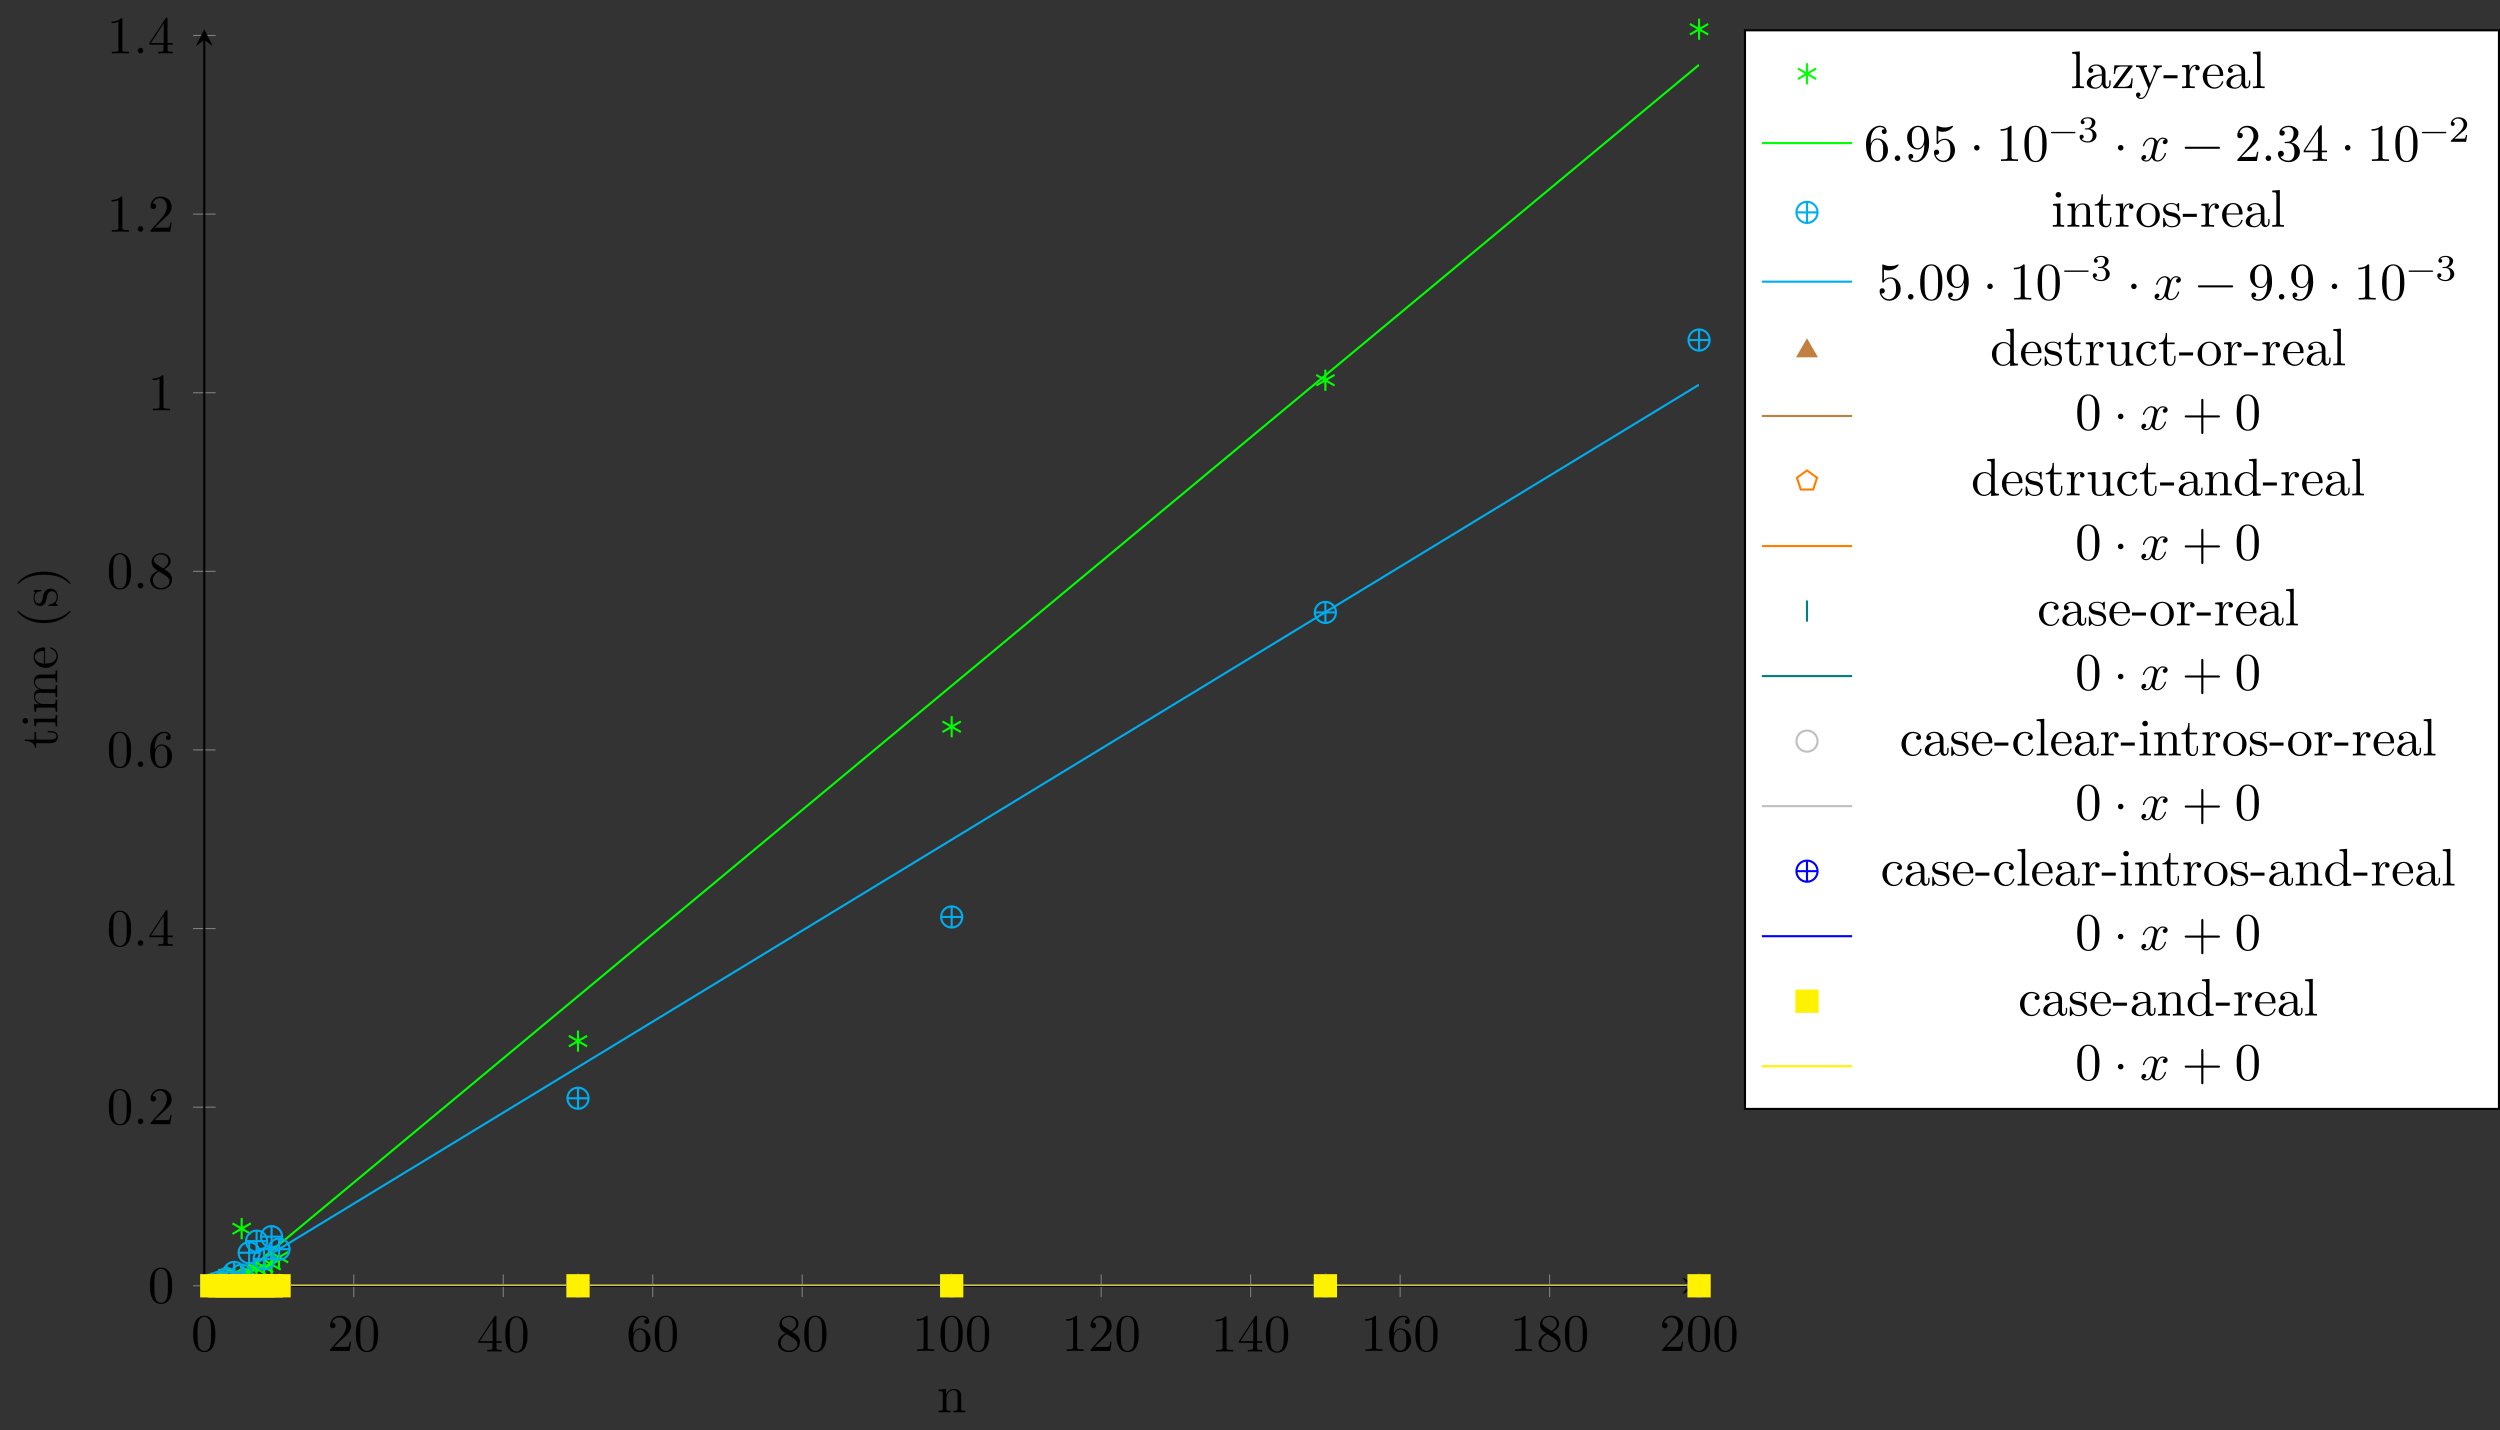<?xml version="1.0" encoding="UTF-8"?>
<svg xmlns="http://www.w3.org/2000/svg" xmlns:xlink="http://www.w3.org/1999/xlink" width="471.135pt" height="269.487pt" viewBox="0 0 471.135 269.487" version="1.1">
<rect x="0" y="0" width="471.135" height="269.487" fill="#333333" stroke="none"/>
<defs>
<g>
<symbol overflow="visible" id="glyph0-0">
<path style="stroke:none;" d=""/>
</symbol>
<symbol overflow="visible" id="glyph0-1">
<path style="stroke:none;" d="M 4.578 -3.188 C 4.578 -3.984 4.531 -4.781 4.188 -5.516 C 3.734 -6.484 2.906 -6.641 2.5 -6.641 C 1.891 -6.641 1.172 -6.375 0.75 -5.453 C 0.438 -4.766 0.391 -3.984 0.391 -3.188 C 0.391 -2.438 0.422 -1.547 0.844 -0.781 C 1.266 0.016 2 0.219 2.484 0.219 C 3.016 0.219 3.781 0.016 4.219 -0.938 C 4.531 -1.625 4.578 -2.406 4.578 -3.188 Z M 3.766 -3.312 C 3.766 -2.562 3.766 -1.891 3.656 -1.25 C 3.5 -0.297 2.938 0 2.484 0 C 2.094 0 1.5 -0.25 1.328 -1.203 C 1.219 -1.797 1.219 -2.719 1.219 -3.312 C 1.219 -3.953 1.219 -4.609 1.297 -5.141 C 1.484 -6.328 2.234 -6.422 2.484 -6.422 C 2.812 -6.422 3.469 -6.234 3.656 -5.25 C 3.766 -4.688 3.766 -3.938 3.766 -3.312 Z M 3.766 -3.312 "/>
</symbol>
<symbol overflow="visible" id="glyph0-2">
<path style="stroke:none;" d="M 4.469 -1.734 L 4.234 -1.734 C 4.172 -1.438 4.109 -1 4 -0.844 C 3.938 -0.766 3.281 -0.766 3.062 -0.766 L 1.266 -0.766 L 2.328 -1.797 C 3.875 -3.172 4.469 -3.703 4.469 -4.703 C 4.469 -5.844 3.578 -6.641 2.359 -6.641 C 1.234 -6.641 0.5 -5.719 0.5 -4.828 C 0.5 -4.281 1 -4.281 1.031 -4.281 C 1.203 -4.281 1.547 -4.391 1.547 -4.812 C 1.547 -5.062 1.359 -5.328 1.016 -5.328 C 0.938 -5.328 0.922 -5.328 0.891 -5.312 C 1.109 -5.969 1.656 -6.328 2.234 -6.328 C 3.141 -6.328 3.562 -5.516 3.562 -4.703 C 3.562 -3.906 3.078 -3.125 2.516 -2.5 L 0.609 -0.375 C 0.5 -0.266 0.5 -0.234 0.5 0 L 4.203 0 Z M 4.469 -1.734 "/>
</symbol>
<symbol overflow="visible" id="glyph0-3">
<path style="stroke:none;" d="M 4.688 -1.641 L 4.688 -1.953 L 3.703 -1.953 L 3.703 -6.484 C 3.703 -6.688 3.703 -6.75 3.531 -6.75 C 3.453 -6.75 3.422 -6.75 3.344 -6.625 L 0.281 -1.953 L 0.281 -1.641 L 2.938 -1.641 L 2.938 -0.781 C 2.938 -0.422 2.906 -0.312 2.172 -0.312 L 1.969 -0.312 L 1.969 0 C 2.375 -0.031 2.891 -0.031 3.312 -0.031 C 3.734 -0.031 4.25 -0.031 4.672 0 L 4.672 -0.312 L 4.453 -0.312 C 3.719 -0.312 3.703 -0.422 3.703 -0.781 L 3.703 -1.641 Z M 2.984 -1.953 L 0.562 -1.953 L 2.984 -5.672 Z M 2.984 -1.953 "/>
</symbol>
<symbol overflow="visible" id="glyph0-4">
<path style="stroke:none;" d="M 4.562 -2.031 C 4.562 -3.297 3.672 -4.25 2.562 -4.25 C 1.891 -4.25 1.516 -3.75 1.312 -3.266 L 1.312 -3.516 C 1.312 -6.031 2.547 -6.391 3.062 -6.391 C 3.297 -6.391 3.719 -6.328 3.938 -5.984 C 3.781 -5.984 3.391 -5.984 3.391 -5.547 C 3.391 -5.234 3.625 -5.078 3.844 -5.078 C 4 -5.078 4.312 -5.172 4.312 -5.562 C 4.312 -6.156 3.875 -6.641 3.047 -6.641 C 1.766 -6.641 0.422 -5.359 0.422 -3.156 C 0.422 -0.484 1.578 0.219 2.5 0.219 C 3.609 0.219 4.562 -0.719 4.562 -2.031 Z M 3.656 -2.047 C 3.656 -1.562 3.656 -1.062 3.484 -0.703 C 3.188 -0.109 2.734 -0.062 2.5 -0.062 C 1.875 -0.062 1.578 -0.656 1.516 -0.812 C 1.328 -1.281 1.328 -2.078 1.328 -2.25 C 1.328 -3.031 1.656 -4.031 2.547 -4.031 C 2.719 -4.031 3.172 -4.031 3.484 -3.406 C 3.656 -3.047 3.656 -2.531 3.656 -2.047 Z M 3.656 -2.047 "/>
</symbol>
<symbol overflow="visible" id="glyph0-5">
<path style="stroke:none;" d="M 4.562 -1.672 C 4.562 -2.031 4.453 -2.484 4.062 -2.906 C 3.875 -3.109 3.719 -3.203 3.078 -3.609 C 3.797 -3.984 4.281 -4.5 4.281 -5.156 C 4.281 -6.078 3.406 -6.641 2.5 -6.641 C 1.5 -6.641 0.688 -5.906 0.688 -4.969 C 0.688 -4.797 0.703 -4.344 1.125 -3.875 C 1.234 -3.766 1.609 -3.516 1.859 -3.344 C 1.281 -3.047 0.422 -2.5 0.422 -1.5 C 0.422 -0.453 1.438 0.219 2.484 0.219 C 3.609 0.219 4.562 -0.609 4.562 -1.672 Z M 3.844 -5.156 C 3.844 -4.578 3.453 -4.109 2.859 -3.766 L 1.625 -4.562 C 1.172 -4.859 1.125 -5.188 1.125 -5.359 C 1.125 -5.969 1.781 -6.391 2.484 -6.391 C 3.203 -6.391 3.844 -5.875 3.844 -5.156 Z M 4.062 -1.312 C 4.062 -0.578 3.312 -0.062 2.5 -0.062 C 1.641 -0.062 0.922 -0.672 0.922 -1.5 C 0.922 -2.078 1.234 -2.719 2.078 -3.188 L 3.312 -2.406 C 3.594 -2.219 4.062 -1.922 4.062 -1.312 Z M 4.062 -1.312 "/>
</symbol>
<symbol overflow="visible" id="glyph0-6">
<path style="stroke:none;" d="M 4.172 0 L 4.172 -0.312 L 3.859 -0.312 C 2.953 -0.312 2.938 -0.422 2.938 -0.781 L 2.938 -6.375 C 2.938 -6.625 2.938 -6.641 2.703 -6.641 C 2.078 -6 1.203 -6 0.891 -6 L 0.891 -5.688 C 1.094 -5.688 1.672 -5.688 2.188 -5.953 L 2.188 -0.781 C 2.188 -0.422 2.156 -0.312 1.266 -0.312 L 0.953 -0.312 L 0.953 0 C 1.297 -0.031 2.156 -0.031 2.562 -0.031 C 2.953 -0.031 3.828 -0.031 4.172 0 Z M 4.172 0 "/>
</symbol>
<symbol overflow="visible" id="glyph0-7">
<path style="stroke:none;" d="M 1.906 -0.531 C 1.906 -0.812 1.672 -1.062 1.391 -1.062 C 1.094 -1.062 0.859 -0.812 0.859 -0.531 C 0.859 -0.234 1.094 0 1.391 0 C 1.672 0 1.906 -0.234 1.906 -0.531 Z M 1.906 -0.531 "/>
</symbol>
<symbol overflow="visible" id="glyph0-8">
<path style="stroke:none;" d="M 4.562 -3.281 C 4.562 -5.969 3.406 -6.641 2.516 -6.641 C 1.969 -6.641 1.484 -6.453 1.062 -6.016 C 0.641 -5.562 0.422 -5.141 0.422 -4.391 C 0.422 -3.156 1.297 -2.172 2.406 -2.172 C 3.016 -2.172 3.422 -2.594 3.656 -3.172 L 3.656 -2.844 C 3.656 -0.516 2.625 -0.062 2.047 -0.062 C 1.875 -0.062 1.328 -0.078 1.062 -0.422 C 1.5 -0.422 1.578 -0.703 1.578 -0.875 C 1.578 -1.188 1.344 -1.328 1.125 -1.328 C 0.969 -1.328 0.672 -1.25 0.672 -0.859 C 0.672 -0.188 1.203 0.219 2.047 0.219 C 3.344 0.219 4.562 -1.141 4.562 -3.281 Z M 3.641 -4.203 C 3.641 -3.375 3.297 -2.406 2.422 -2.406 C 2.266 -2.406 1.797 -2.406 1.5 -3.031 C 1.312 -3.406 1.312 -3.891 1.312 -4.391 C 1.312 -4.922 1.312 -5.391 1.531 -5.766 C 1.797 -6.266 2.172 -6.391 2.516 -6.391 C 2.984 -6.391 3.312 -6.047 3.484 -5.609 C 3.594 -5.281 3.641 -4.656 3.641 -4.203 Z M 3.641 -4.203 "/>
</symbol>
<symbol overflow="visible" id="glyph0-9">
<path style="stroke:none;" d="M 4.469 -2 C 4.469 -3.188 3.656 -4.188 2.578 -4.188 C 2.109 -4.188 1.672 -4.031 1.312 -3.672 L 1.312 -5.625 C 1.516 -5.562 1.844 -5.5 2.156 -5.5 C 3.391 -5.5 4.094 -6.406 4.094 -6.531 C 4.094 -6.594 4.062 -6.641 3.984 -6.641 C 3.984 -6.641 3.953 -6.641 3.906 -6.609 C 3.703 -6.516 3.219 -6.312 2.547 -6.312 C 2.156 -6.312 1.688 -6.391 1.219 -6.594 C 1.141 -6.625 1.109 -6.625 1.109 -6.625 C 1 -6.625 1 -6.547 1 -6.391 L 1 -3.438 C 1 -3.266 1 -3.188 1.141 -3.188 C 1.219 -3.188 1.234 -3.203 1.281 -3.266 C 1.391 -3.422 1.75 -3.969 2.562 -3.969 C 3.078 -3.969 3.328 -3.516 3.406 -3.328 C 3.562 -2.953 3.594 -2.578 3.594 -2.078 C 3.594 -1.719 3.594 -1.125 3.344 -0.703 C 3.109 -0.312 2.734 -0.062 2.281 -0.062 C 1.562 -0.062 0.984 -0.594 0.812 -1.172 C 0.844 -1.172 0.875 -1.156 0.984 -1.156 C 1.312 -1.156 1.484 -1.406 1.484 -1.641 C 1.484 -1.891 1.312 -2.141 0.984 -2.141 C 0.844 -2.141 0.5 -2.062 0.5 -1.609 C 0.5 -0.75 1.188 0.219 2.297 0.219 C 3.453 0.219 4.469 -0.734 4.469 -2 Z M 4.469 -2 "/>
</symbol>
<symbol overflow="visible" id="glyph0-10">
<path style="stroke:none;" d="M 1.906 -2.5 C 1.906 -2.781 1.672 -3.016 1.391 -3.016 C 1.094 -3.016 0.859 -2.781 0.859 -2.5 C 0.859 -2.203 1.094 -1.969 1.391 -1.969 C 1.672 -1.969 1.906 -2.203 1.906 -2.5 Z M 1.906 -2.5 "/>
</symbol>
<symbol overflow="visible" id="glyph0-11">
<path style="stroke:none;" d="M 5.25 -3.75 C 5.25 -4.266 4.672 -4.406 4.328 -4.406 C 3.75 -4.406 3.406 -3.875 3.281 -3.656 C 3.031 -4.312 2.5 -4.406 2.203 -4.406 C 1.172 -4.406 0.594 -3.125 0.594 -2.875 C 0.594 -2.766 0.719 -2.766 0.719 -2.766 C 0.797 -2.766 0.828 -2.797 0.844 -2.875 C 1.188 -3.938 1.844 -4.188 2.188 -4.188 C 2.375 -4.188 2.719 -4.094 2.719 -3.516 C 2.719 -3.203 2.547 -2.547 2.188 -1.141 C 2.031 -0.531 1.672 -0.109 1.234 -0.109 C 1.172 -0.109 0.953 -0.109 0.734 -0.234 C 0.984 -0.297 1.203 -0.5 1.203 -0.781 C 1.203 -1.047 0.984 -1.125 0.844 -1.125 C 0.531 -1.125 0.297 -0.875 0.297 -0.547 C 0.297 -0.094 0.781 0.109 1.219 0.109 C 1.891 0.109 2.25 -0.594 2.266 -0.641 C 2.391 -0.281 2.75 0.109 3.344 0.109 C 4.375 0.109 4.938 -1.172 4.938 -1.422 C 4.938 -1.531 4.859 -1.531 4.828 -1.531 C 4.734 -1.531 4.719 -1.484 4.688 -1.422 C 4.359 -0.344 3.688 -0.109 3.375 -0.109 C 2.984 -0.109 2.828 -0.422 2.828 -0.766 C 2.828 -0.984 2.875 -1.203 2.984 -1.641 L 3.328 -3.016 C 3.391 -3.266 3.625 -4.188 4.312 -4.188 C 4.359 -4.188 4.609 -4.188 4.812 -4.062 C 4.531 -4 4.344 -3.766 4.344 -3.516 C 4.344 -3.359 4.453 -3.172 4.719 -3.172 C 4.938 -3.172 5.25 -3.344 5.25 -3.75 Z M 5.25 -3.75 "/>
</symbol>
<symbol overflow="visible" id="glyph0-12">
<path style="stroke:none;" d="M 7.203 -2.5 C 7.203 -2.609 7.109 -2.688 7 -2.688 L 0.75 -2.688 C 0.641 -2.688 0.562 -2.609 0.562 -2.5 C 0.562 -2.375 0.641 -2.297 0.75 -2.297 L 7 -2.297 C 7.109 -2.297 7.203 -2.375 7.203 -2.5 Z M 7.203 -2.5 "/>
</symbol>
<symbol overflow="visible" id="glyph0-13">
<path style="stroke:none;" d="M 4.562 -1.703 C 4.562 -2.516 3.922 -3.297 2.891 -3.516 C 3.703 -3.781 4.281 -4.469 4.281 -5.266 C 4.281 -6.078 3.406 -6.641 2.453 -6.641 C 1.453 -6.641 0.688 -6.047 0.688 -5.281 C 0.688 -4.953 0.906 -4.766 1.203 -4.766 C 1.5 -4.766 1.703 -4.984 1.703 -5.281 C 1.703 -5.766 1.234 -5.766 1.094 -5.766 C 1.391 -6.266 2.047 -6.391 2.406 -6.391 C 2.828 -6.391 3.375 -6.172 3.375 -5.281 C 3.375 -5.156 3.344 -4.578 3.094 -4.141 C 2.797 -3.656 2.453 -3.625 2.203 -3.625 C 2.125 -3.609 1.891 -3.594 1.812 -3.594 C 1.734 -3.578 1.672 -3.562 1.672 -3.469 C 1.672 -3.359 1.734 -3.359 1.906 -3.359 L 2.344 -3.359 C 3.156 -3.359 3.531 -2.688 3.531 -1.703 C 3.531 -0.344 2.844 -0.062 2.406 -0.062 C 1.969 -0.062 1.219 -0.234 0.875 -0.812 C 1.219 -0.766 1.531 -0.984 1.531 -1.359 C 1.531 -1.719 1.266 -1.922 0.984 -1.922 C 0.734 -1.922 0.422 -1.781 0.422 -1.344 C 0.422 -0.438 1.344 0.219 2.438 0.219 C 3.656 0.219 4.562 -0.688 4.562 -1.703 Z M 4.562 -1.703 "/>
</symbol>
<symbol overflow="visible" id="glyph0-14">
<path style="stroke:none;" d="M 7.203 -2.5 C 7.203 -2.609 7.109 -2.688 7 -2.688 L 4.078 -2.688 L 4.078 -5.609 C 4.078 -5.719 3.984 -5.812 3.875 -5.812 C 3.766 -5.812 3.672 -5.719 3.672 -5.609 L 3.672 -2.688 L 0.75 -2.688 C 0.641 -2.688 0.562 -2.609 0.562 -2.5 C 0.562 -2.375 0.641 -2.297 0.75 -2.297 L 3.672 -2.297 L 3.672 0.625 C 3.672 0.734 3.766 0.828 3.875 0.828 C 3.984 0.828 4.078 0.734 4.078 0.625 L 4.078 -2.297 L 7 -2.297 C 7.109 -2.297 7.203 -2.375 7.203 -2.5 Z M 7.203 -2.5 "/>
</symbol>
<symbol overflow="visible" id="glyph1-0">
<path style="stroke:none;" d=""/>
</symbol>
<symbol overflow="visible" id="glyph1-1">
<path style="stroke:none;" d="M 5.328 0 L 5.328 -0.312 C 4.812 -0.312 4.562 -0.312 4.562 -0.609 L 4.562 -2.516 C 4.562 -3.375 4.562 -3.672 4.25 -4.031 C 4.109 -4.203 3.781 -4.406 3.203 -4.406 C 2.469 -4.406 2 -3.984 1.719 -3.359 L 1.719 -4.406 L 0.312 -4.297 L 0.312 -3.984 C 1.016 -3.984 1.094 -3.922 1.094 -3.422 L 1.094 -0.75 C 1.094 -0.312 0.984 -0.312 0.312 -0.312 L 0.312 0 L 1.453 -0.031 L 2.562 0 L 2.562 -0.312 C 1.891 -0.312 1.781 -0.312 1.781 -0.75 L 1.781 -2.594 C 1.781 -3.625 2.5 -4.188 3.125 -4.188 C 3.766 -4.188 3.875 -3.656 3.875 -3.078 L 3.875 -0.75 C 3.875 -0.312 3.766 -0.312 3.094 -0.312 L 3.094 0 L 4.219 -0.031 Z M 5.328 0 "/>
</symbol>
<symbol overflow="visible" id="glyph1-2">
<path style="stroke:none;" d="M 2.547 0 L 2.547 -0.312 C 1.875 -0.312 1.766 -0.312 1.766 -0.75 L 1.766 -6.922 L 0.328 -6.812 L 0.328 -6.5 C 1.031 -6.5 1.109 -6.438 1.109 -5.938 L 1.109 -0.75 C 1.109 -0.312 1 -0.312 0.328 -0.312 L 0.328 0 L 1.438 -0.031 Z M 2.547 0 "/>
</symbol>
<symbol overflow="visible" id="glyph1-3">
<path style="stroke:none;" d="M 4.812 -0.891 L 4.812 -1.453 L 4.562 -1.453 L 4.562 -0.891 C 4.562 -0.312 4.312 -0.25 4.203 -0.25 C 3.875 -0.25 3.844 -0.703 3.844 -0.75 L 3.844 -2.734 C 3.844 -3.156 3.844 -3.547 3.484 -3.922 C 3.094 -4.312 2.594 -4.469 2.109 -4.469 C 1.297 -4.469 0.609 -4 0.609 -3.344 C 0.609 -3.047 0.812 -2.875 1.062 -2.875 C 1.344 -2.875 1.531 -3.078 1.531 -3.328 C 1.531 -3.453 1.469 -3.781 1.016 -3.781 C 1.281 -4.141 1.781 -4.25 2.094 -4.25 C 2.578 -4.25 3.156 -3.859 3.156 -2.969 L 3.156 -2.609 C 2.641 -2.578 1.938 -2.547 1.312 -2.25 C 0.562 -1.906 0.312 -1.391 0.312 -0.953 C 0.312 -0.141 1.281 0.109 1.906 0.109 C 2.578 0.109 3.031 -0.297 3.219 -0.75 C 3.266 -0.359 3.531 0.062 4 0.062 C 4.203 0.062 4.812 -0.078 4.812 -0.891 Z M 3.156 -1.391 C 3.156 -0.453 2.438 -0.109 1.984 -0.109 C 1.5 -0.109 1.094 -0.453 1.094 -0.953 C 1.094 -1.5 1.5 -2.328 3.156 -2.391 Z M 3.156 -1.391 "/>
</symbol>
<symbol overflow="visible" id="glyph1-4">
<path style="stroke:none;" d="M 4 -1.859 L 3.75 -1.859 C 3.656 -0.688 3.453 -0.25 2.297 -0.25 L 1.109 -0.25 L 3.891 -4 C 3.984 -4.109 3.984 -4.125 3.984 -4.172 C 3.984 -4.297 3.891 -4.297 3.719 -4.297 L 0.531 -4.297 L 0.422 -2.688 L 0.672 -2.688 C 0.734 -3.703 0.922 -4.078 2.016 -4.078 L 3.156 -4.078 L 0.375 -0.312 C 0.281 -0.203 0.281 -0.188 0.281 -0.141 C 0.281 0 0.344 0 0.531 0 L 3.828 0 Z M 4 -1.859 "/>
</symbol>
<symbol overflow="visible" id="glyph1-5">
<path style="stroke:none;" d="M 5.062 -3.984 L 5.062 -4.297 C 4.828 -4.281 4.547 -4.266 4.312 -4.266 L 3.453 -4.297 L 3.453 -3.984 C 3.766 -3.984 3.922 -3.812 3.922 -3.562 C 3.922 -3.453 3.906 -3.438 3.859 -3.312 L 2.844 -0.875 L 1.75 -3.547 C 1.703 -3.656 1.688 -3.688 1.688 -3.734 C 1.688 -3.984 2.047 -3.984 2.25 -3.984 L 2.25 -4.297 L 1.156 -4.266 C 0.891 -4.266 0.484 -4.281 0.188 -4.297 L 0.188 -3.984 C 0.672 -3.984 0.859 -3.984 1 -3.641 L 2.5 0 L 2.25 0.594 C 2.031 1.141 1.75 1.828 1.109 1.828 C 1.062 1.828 0.828 1.828 0.641 1.641 C 0.953 1.609 1.031 1.391 1.031 1.219 C 1.031 0.969 0.844 0.812 0.609 0.812 C 0.406 0.812 0.188 0.938 0.188 1.234 C 0.188 1.688 0.609 2.047 1.109 2.047 C 1.734 2.047 2.141 1.469 2.375 0.906 L 4.141 -3.344 C 4.391 -3.984 4.906 -3.984 5.062 -3.984 Z M 5.062 -3.984 "/>
</symbol>
<symbol overflow="visible" id="glyph1-6">
<path style="stroke:none;" d="M 2.75 -1.859 L 2.75 -2.438 L 0.109 -2.438 L 0.109 -1.859 Z M 2.75 -1.859 "/>
</symbol>
<symbol overflow="visible" id="glyph1-7">
<path style="stroke:none;" d="M 3.625 -3.797 C 3.625 -4.109 3.312 -4.406 2.891 -4.406 C 2.156 -4.406 1.797 -3.734 1.672 -3.312 L 1.672 -4.406 L 0.281 -4.297 L 0.281 -3.984 C 0.984 -3.984 1.062 -3.922 1.062 -3.422 L 1.062 -0.75 C 1.062 -0.312 0.953 -0.312 0.281 -0.312 L 0.281 0 L 1.422 -0.031 C 1.812 -0.031 2.281 -0.031 2.688 0 L 2.688 -0.312 L 2.469 -0.312 C 1.734 -0.312 1.719 -0.422 1.719 -0.781 L 1.719 -2.312 C 1.719 -3.297 2.141 -4.188 2.891 -4.188 C 2.953 -4.188 2.984 -4.188 3 -4.172 C 2.969 -4.172 2.766 -4.047 2.766 -3.781 C 2.766 -3.516 2.984 -3.359 3.203 -3.359 C 3.375 -3.359 3.625 -3.484 3.625 -3.797 Z M 3.625 -3.797 "/>
</symbol>
<symbol overflow="visible" id="glyph1-8">
<path style="stroke:none;" d="M 4.141 -1.188 C 4.141 -1.281 4.062 -1.312 4 -1.312 C 3.922 -1.312 3.891 -1.25 3.875 -1.172 C 3.531 -0.141 2.625 -0.141 2.531 -0.141 C 2.031 -0.141 1.641 -0.438 1.406 -0.812 C 1.109 -1.281 1.109 -1.938 1.109 -2.297 L 3.891 -2.297 C 4.109 -2.297 4.141 -2.297 4.141 -2.516 C 4.141 -3.5 3.594 -4.469 2.359 -4.469 C 1.203 -4.469 0.281 -3.438 0.281 -2.188 C 0.281 -0.859 1.328 0.109 2.469 0.109 C 3.688 0.109 4.141 -1 4.141 -1.188 Z M 3.484 -2.516 L 1.109 -2.516 C 1.172 -4 2.016 -4.25 2.359 -4.25 C 3.375 -4.25 3.484 -2.906 3.484 -2.516 Z M 3.484 -2.516 "/>
</symbol>
<symbol overflow="visible" id="glyph1-9">
<path style="stroke:none;" d="M 2.469 0 L 2.469 -0.312 C 1.797 -0.312 1.766 -0.359 1.766 -0.75 L 1.766 -4.406 L 0.375 -4.297 L 0.375 -3.984 C 1.016 -3.984 1.109 -3.922 1.109 -3.438 L 1.109 -0.75 C 1.109 -0.312 1 -0.312 0.328 -0.312 L 0.328 0 L 1.422 -0.031 C 1.781 -0.031 2.125 -0.016 2.469 0 Z M 1.906 -6.016 C 1.906 -6.297 1.688 -6.547 1.391 -6.547 C 1.047 -6.547 0.844 -6.266 0.844 -6.016 C 0.844 -5.75 1.078 -5.5 1.375 -5.5 C 1.719 -5.5 1.906 -5.766 1.906 -6.016 Z M 1.906 -6.016 "/>
</symbol>
<symbol overflow="visible" id="glyph1-10">
<path style="stroke:none;" d="M 3.312 -1.234 L 3.312 -1.797 L 3.062 -1.797 L 3.062 -1.25 C 3.062 -0.516 2.766 -0.141 2.391 -0.141 C 1.719 -0.141 1.719 -1.047 1.719 -1.219 L 1.719 -3.984 L 3.156 -3.984 L 3.156 -4.297 L 1.719 -4.297 L 1.719 -6.125 L 1.469 -6.125 C 1.469 -5.312 1.172 -4.25 0.188 -4.203 L 0.188 -3.984 L 1.031 -3.984 L 1.031 -1.234 C 1.031 -0.016 1.969 0.109 2.328 0.109 C 3.031 0.109 3.312 -0.594 3.312 -1.234 Z M 3.312 -1.234 "/>
</symbol>
<symbol overflow="visible" id="glyph1-11">
<path style="stroke:none;" d="M 4.688 -2.141 C 4.688 -3.406 3.703 -4.469 2.5 -4.469 C 1.25 -4.469 0.281 -3.375 0.281 -2.141 C 0.281 -0.844 1.312 0.109 2.484 0.109 C 3.688 0.109 4.688 -0.875 4.688 -2.141 Z M 3.875 -2.219 C 3.875 -1.859 3.875 -1.312 3.656 -0.875 C 3.422 -0.422 2.984 -0.141 2.5 -0.141 C 2.062 -0.141 1.625 -0.344 1.359 -0.812 C 1.109 -1.25 1.109 -1.859 1.109 -2.219 C 1.109 -2.609 1.109 -3.141 1.344 -3.578 C 1.609 -4.031 2.078 -4.25 2.484 -4.25 C 2.922 -4.25 3.344 -4.031 3.609 -3.594 C 3.875 -3.172 3.875 -2.594 3.875 -2.219 Z M 3.875 -2.219 "/>
</symbol>
<symbol overflow="visible" id="glyph1-12">
<path style="stroke:none;" d="M 3.594 -1.281 C 3.594 -1.797 3.297 -2.109 3.172 -2.219 C 2.844 -2.547 2.453 -2.625 2.031 -2.703 C 1.469 -2.812 0.812 -2.938 0.812 -3.516 C 0.812 -3.875 1.062 -4.281 1.922 -4.281 C 3.016 -4.281 3.078 -3.375 3.094 -3.078 C 3.094 -2.984 3.203 -2.984 3.203 -2.984 C 3.344 -2.984 3.344 -3.031 3.344 -3.219 L 3.344 -4.234 C 3.344 -4.391 3.344 -4.469 3.234 -4.469 C 3.188 -4.469 3.156 -4.469 3.031 -4.344 C 3 -4.312 2.906 -4.219 2.859 -4.188 C 2.484 -4.469 2.078 -4.469 1.922 -4.469 C 0.703 -4.469 0.328 -3.797 0.328 -3.234 C 0.328 -2.891 0.484 -2.609 0.75 -2.391 C 1.078 -2.141 1.359 -2.078 2.078 -1.938 C 2.297 -1.891 3.109 -1.734 3.109 -1.016 C 3.109 -0.516 2.766 -0.109 1.984 -0.109 C 1.141 -0.109 0.781 -0.672 0.594 -1.531 C 0.562 -1.656 0.562 -1.688 0.453 -1.688 C 0.328 -1.688 0.328 -1.625 0.328 -1.453 L 0.328 -0.125 C 0.328 0.047 0.328 0.109 0.438 0.109 C 0.484 0.109 0.5 0.094 0.688 -0.094 C 0.703 -0.109 0.703 -0.125 0.891 -0.312 C 1.328 0.094 1.781 0.109 1.984 0.109 C 3.125 0.109 3.594 -0.562 3.594 -1.281 Z M 3.594 -1.281 "/>
</symbol>
<symbol overflow="visible" id="glyph1-13">
<path style="stroke:none;" d="M 5.25 0 L 5.25 -0.312 C 4.562 -0.312 4.469 -0.375 4.469 -0.875 L 4.469 -6.922 L 3.047 -6.812 L 3.047 -6.5 C 3.734 -6.5 3.812 -6.438 3.812 -5.938 L 3.812 -3.781 C 3.531 -4.141 3.094 -4.406 2.562 -4.406 C 1.391 -4.406 0.344 -3.422 0.344 -2.141 C 0.344 -0.875 1.312 0.109 2.453 0.109 C 3.094 0.109 3.531 -0.234 3.781 -0.547 L 3.781 0.109 Z M 3.781 -1.172 C 3.781 -1 3.781 -0.984 3.672 -0.812 C 3.375 -0.328 2.938 -0.109 2.5 -0.109 C 2.047 -0.109 1.688 -0.375 1.453 -0.75 C 1.203 -1.156 1.172 -1.719 1.172 -2.141 C 1.172 -2.5 1.188 -3.094 1.469 -3.547 C 1.688 -3.859 2.062 -4.188 2.609 -4.188 C 2.953 -4.188 3.375 -4.031 3.672 -3.594 C 3.781 -3.422 3.781 -3.406 3.781 -3.219 Z M 3.781 -1.172 "/>
</symbol>
<symbol overflow="visible" id="glyph1-14">
<path style="stroke:none;" d="M 5.328 0 L 5.328 -0.312 C 4.641 -0.312 4.562 -0.375 4.562 -0.875 L 4.562 -4.406 L 3.094 -4.297 L 3.094 -3.984 C 3.781 -3.984 3.875 -3.922 3.875 -3.422 L 3.875 -1.656 C 3.875 -0.781 3.391 -0.109 2.656 -0.109 C 1.828 -0.109 1.781 -0.578 1.781 -1.094 L 1.781 -4.406 L 0.312 -4.297 L 0.312 -3.984 C 1.094 -3.984 1.094 -3.953 1.094 -3.078 L 1.094 -1.578 C 1.094 -0.797 1.094 0.109 2.609 0.109 C 3.172 0.109 3.609 -0.172 3.891 -0.781 L 3.891 0.109 Z M 5.328 0 "/>
</symbol>
<symbol overflow="visible" id="glyph1-15">
<path style="stroke:none;" d="M 4.141 -1.188 C 4.141 -1.281 4.031 -1.281 4 -1.281 C 3.922 -1.281 3.891 -1.25 3.875 -1.188 C 3.594 -0.266 2.938 -0.141 2.578 -0.141 C 2.047 -0.141 1.172 -0.562 1.172 -2.172 C 1.172 -3.797 1.984 -4.219 2.516 -4.219 C 2.609 -4.219 3.234 -4.203 3.578 -3.844 C 3.172 -3.812 3.109 -3.516 3.109 -3.391 C 3.109 -3.125 3.297 -2.938 3.562 -2.938 C 3.828 -2.938 4.031 -3.094 4.031 -3.406 C 4.031 -4.078 3.266 -4.469 2.5 -4.469 C 1.25 -4.469 0.344 -3.391 0.344 -2.156 C 0.344 -0.875 1.328 0.109 2.484 0.109 C 3.812 0.109 4.141 -1.094 4.141 -1.188 Z M 4.141 -1.188 "/>
</symbol>
<symbol overflow="visible" id="glyph2-0">
<path style="stroke:none;" d=""/>
</symbol>
<symbol overflow="visible" id="glyph2-1">
<path style="stroke:none;" d="M -1.234 -3.312 L -1.797 -3.312 L -1.797 -3.062 L -1.25 -3.062 C -0.516 -3.062 -0.141 -2.766 -0.141 -2.391 C -0.141 -1.719 -1.047 -1.719 -1.219 -1.719 L -3.984 -1.719 L -3.984 -3.156 L -4.297 -3.156 L -4.297 -1.719 L -6.125 -1.719 L -6.125 -1.469 C -5.312 -1.469 -4.25 -1.172 -4.203 -0.188 L -3.984 -0.188 L -3.984 -1.031 L -1.234 -1.031 C -0.016 -1.031 0.109 -1.969 0.109 -2.328 C 0.109 -3.031 -0.594 -3.312 -1.234 -3.312 Z M -1.234 -3.312 "/>
</symbol>
<symbol overflow="visible" id="glyph2-2">
<path style="stroke:none;" d="M 0 -2.469 L -0.312 -2.469 C -0.312 -1.797 -0.359 -1.766 -0.75 -1.766 L -4.406 -1.766 L -4.297 -0.375 L -3.984 -0.375 C -3.984 -1.016 -3.922 -1.109 -3.438 -1.109 L -0.75 -1.109 C -0.312 -1.109 -0.312 -1 -0.312 -0.328 L 0 -0.328 L -0.031 -1.422 C -0.031 -1.781 -0.016 -2.125 0 -2.469 Z M -6.016 -1.906 C -6.297 -1.906 -6.547 -1.688 -6.547 -1.391 C -6.547 -1.047 -6.266 -0.844 -6.016 -0.844 C -5.75 -0.844 -5.5 -1.078 -5.5 -1.375 C -5.5 -1.719 -5.766 -1.906 -6.016 -1.906 Z M -6.016 -1.906 "/>
</symbol>
<symbol overflow="visible" id="glyph2-3">
<path style="stroke:none;" d="M 0 -8.109 L -0.312 -8.109 C -0.312 -7.594 -0.312 -7.344 -0.609 -7.328 L -2.516 -7.328 C -3.375 -7.328 -3.672 -7.328 -4.031 -7.016 C -4.203 -6.875 -4.406 -6.547 -4.406 -5.969 C -4.406 -5.141 -3.812 -4.688 -3.422 -4.531 C -4.297 -4.391 -4.406 -3.656 -4.406 -3.203 C -4.406 -2.469 -3.984 -2 -3.359 -1.719 L -4.406 -1.719 L -4.297 -0.312 L -3.984 -0.312 C -3.984 -1.016 -3.922 -1.094 -3.422 -1.094 L -0.75 -1.094 C -0.312 -1.094 -0.312 -0.984 -0.312 -0.312 L 0 -0.312 L -0.031 -1.453 L 0 -2.562 L -0.312 -2.562 C -0.312 -1.891 -0.312 -1.781 -0.75 -1.781 L -2.594 -1.781 C -3.625 -1.781 -4.188 -2.5 -4.188 -3.125 C -4.188 -3.766 -3.656 -3.875 -3.078 -3.875 L -0.75 -3.875 C -0.312 -3.875 -0.312 -3.766 -0.312 -3.094 L 0 -3.094 L -0.031 -4.219 L 0 -5.328 L -0.312 -5.328 C -0.312 -4.672 -0.312 -4.562 -0.75 -4.562 L -2.594 -4.562 C -3.625 -4.562 -4.188 -5.266 -4.188 -5.906 C -4.188 -6.531 -3.656 -6.641 -3.078 -6.641 L -0.75 -6.641 C -0.312 -6.641 -0.312 -6.531 -0.312 -5.859 L 0 -5.859 L -0.031 -6.984 Z M 0 -8.109 "/>
</symbol>
<symbol overflow="visible" id="glyph2-4">
<path style="stroke:none;" d="M -1.188 -4.141 C -1.281 -4.141 -1.312 -4.062 -1.312 -4 C -1.312 -3.922 -1.25 -3.891 -1.172 -3.875 C -0.141 -3.531 -0.141 -2.625 -0.141 -2.531 C -0.141 -2.031 -0.438 -1.641 -0.812 -1.406 C -1.281 -1.109 -1.938 -1.109 -2.297 -1.109 L -2.297 -3.891 C -2.297 -4.109 -2.297 -4.141 -2.516 -4.141 C -3.5 -4.141 -4.469 -3.594 -4.469 -2.359 C -4.469 -1.203 -3.438 -0.281 -2.188 -0.281 C -0.859 -0.281 0.109 -1.328 0.109 -2.469 C 0.109 -3.688 -1 -4.141 -1.188 -4.141 Z M -2.516 -3.484 L -2.516 -1.109 C -4 -1.172 -4.25 -2.016 -4.25 -2.359 C -4.25 -3.375 -2.906 -3.484 -2.516 -3.484 Z M -2.516 -3.484 "/>
</symbol>
<symbol overflow="visible" id="glyph2-5">
<path style="stroke:none;" d="M 2.391 -3.297 C 2.359 -3.297 2.344 -3.297 2.172 -3.125 C 0.922 -1.891 -0.969 -1.562 -2.5 -1.562 C -4.234 -1.562 -5.969 -1.938 -7.203 -3.172 C -7.328 -3.297 -7.344 -3.297 -7.375 -3.297 C -7.453 -3.297 -7.484 -3.266 -7.484 -3.203 C -7.484 -3.094 -6.797 -2.203 -5.531 -1.609 C -4.438 -1.109 -3.328 -0.984 -2.5 -0.984 C -1.719 -0.984 -0.516 -1.094 0.625 -1.641 C 1.844 -2.25 2.5 -3.094 2.5 -3.203 C 2.5 -3.266 2.469 -3.297 2.391 -3.297 Z M 2.391 -3.297 "/>
</symbol>
<symbol overflow="visible" id="glyph2-6">
<path style="stroke:none;" d="M -1.281 -3.594 C -1.797 -3.594 -2.109 -3.297 -2.219 -3.172 C -2.547 -2.844 -2.625 -2.453 -2.703 -2.031 C -2.812 -1.469 -2.938 -0.812 -3.516 -0.812 C -3.875 -0.812 -4.281 -1.062 -4.281 -1.922 C -4.281 -3.016 -3.375 -3.078 -3.078 -3.094 C -2.984 -3.094 -2.984 -3.203 -2.984 -3.203 C -2.984 -3.344 -3.031 -3.344 -3.219 -3.344 L -4.234 -3.344 C -4.391 -3.344 -4.469 -3.344 -4.469 -3.234 C -4.469 -3.188 -4.469 -3.156 -4.344 -3.031 C -4.312 -3 -4.219 -2.906 -4.188 -2.859 C -4.469 -2.484 -4.469 -2.078 -4.469 -1.922 C -4.469 -0.703 -3.797 -0.328 -3.234 -0.328 C -2.891 -0.328 -2.609 -0.484 -2.391 -0.75 C -2.141 -1.078 -2.078 -1.359 -1.938 -2.078 C -1.891 -2.297 -1.734 -3.109 -1.016 -3.109 C -0.516 -3.109 -0.109 -2.766 -0.109 -1.984 C -0.109 -1.141 -0.672 -0.781 -1.531 -0.594 C -1.656 -0.562 -1.688 -0.562 -1.688 -0.453 C -1.688 -0.328 -1.625 -0.328 -1.453 -0.328 L -0.125 -0.328 C 0.047 -0.328 0.109 -0.328 0.109 -0.438 C 0.109 -0.484 0.094 -0.5 -0.094 -0.688 C -0.109 -0.703 -0.125 -0.703 -0.312 -0.891 C 0.094 -1.328 0.109 -1.781 0.109 -1.984 C 0.109 -3.125 -0.562 -3.594 -1.281 -3.594 Z M -1.281 -3.594 "/>
</symbol>
<symbol overflow="visible" id="glyph2-7">
<path style="stroke:none;" d="M -2.5 -2.875 C -3.266 -2.875 -4.469 -2.766 -5.609 -2.219 C -6.828 -1.625 -7.484 -0.766 -7.484 -0.672 C -7.484 -0.609 -7.438 -0.562 -7.375 -0.562 C -7.344 -0.562 -7.328 -0.562 -7.141 -0.75 C -6.156 -1.734 -4.578 -2.297 -2.5 -2.297 C -0.781 -2.297 0.969 -1.938 2.219 -0.703 C 2.344 -0.562 2.359 -0.562 2.391 -0.562 C 2.453 -0.562 2.5 -0.609 2.5 -0.672 C 2.5 -0.766 1.812 -1.672 0.547 -2.25 C -0.547 -2.766 -1.656 -2.875 -2.5 -2.875 Z M -2.5 -2.875 "/>
</symbol>
<symbol overflow="visible" id="glyph3-0">
<path style="stroke:none;" d=""/>
</symbol>
<symbol overflow="visible" id="glyph3-1">
<path style="stroke:none;" d="M 5.031 -1.734 C 5.031 -1.812 4.969 -1.875 4.891 -1.875 L 0.531 -1.875 C 0.453 -1.875 0.391 -1.812 0.391 -1.734 C 0.391 -1.672 0.453 -1.609 0.531 -1.609 L 4.891 -1.609 C 4.969 -1.609 5.031 -1.672 5.031 -1.734 Z M 5.031 -1.734 "/>
</symbol>
<symbol overflow="visible" id="glyph3-2">
<path style="stroke:none;" d="M 3.578 -1.203 C 3.578 -1.75 3.141 -2.297 2.375 -2.453 C 3.094 -2.719 3.359 -3.234 3.359 -3.672 C 3.359 -4.219 2.734 -4.625 1.953 -4.625 C 1.188 -4.625 0.594 -4.25 0.594 -3.688 C 0.594 -3.453 0.75 -3.328 0.953 -3.328 C 1.172 -3.328 1.312 -3.484 1.312 -3.672 C 1.312 -3.875 1.172 -4.031 0.953 -4.047 C 1.203 -4.344 1.672 -4.422 1.938 -4.422 C 2.25 -4.422 2.688 -4.266 2.688 -3.672 C 2.688 -3.375 2.594 -3.047 2.406 -2.844 C 2.188 -2.578 1.984 -2.562 1.641 -2.531 C 1.469 -2.516 1.453 -2.516 1.422 -2.516 C 1.422 -2.516 1.344 -2.5 1.344 -2.422 C 1.344 -2.328 1.406 -2.328 1.531 -2.328 L 1.906 -2.328 C 2.453 -2.328 2.844 -1.953 2.844 -1.203 C 2.844 -0.344 2.328 -0.078 1.938 -0.078 C 1.656 -0.078 1.031 -0.156 0.75 -0.578 C 1.078 -0.578 1.156 -0.812 1.156 -0.969 C 1.156 -1.188 0.984 -1.344 0.766 -1.344 C 0.578 -1.344 0.375 -1.219 0.375 -0.938 C 0.375 -0.281 1.094 0.141 1.938 0.141 C 2.906 0.141 3.578 -0.516 3.578 -1.203 Z M 3.578 -1.203 "/>
</symbol>
<symbol overflow="visible" id="glyph3-3">
<path style="stroke:none;" d="M 3.516 -1.266 L 3.281 -1.266 C 3.266 -1.109 3.188 -0.703 3.094 -0.641 C 3.047 -0.594 2.516 -0.594 2.406 -0.594 L 1.125 -0.594 C 1.859 -1.234 2.109 -1.438 2.516 -1.766 C 3.031 -2.172 3.516 -2.609 3.516 -3.266 C 3.516 -4.109 2.781 -4.625 1.891 -4.625 C 1.031 -4.625 0.438 -4.016 0.438 -3.375 C 0.438 -3.031 0.734 -2.984 0.812 -2.984 C 0.969 -2.984 1.172 -3.109 1.172 -3.359 C 1.172 -3.484 1.125 -3.734 0.766 -3.734 C 0.984 -4.219 1.453 -4.375 1.781 -4.375 C 2.484 -4.375 2.844 -3.828 2.844 -3.266 C 2.844 -2.656 2.406 -2.188 2.188 -1.938 L 0.516 -0.266 C 0.438 -0.203 0.438 -0.188 0.438 0 L 3.312 0 Z M 3.516 -1.266 "/>
</symbol>
</g>
<clipPath id="clip1">
  <path d="M 38.5 6 L 320.195 6 L 320.195 242.312 L 38.5 242.312 Z M 38.5 6 "/>
</clipPath>
<clipPath id="clip2">
  <path d="M 38.5 66 L 320.195 66 L 320.195 242.312 L 38.5 242.312 Z M 38.5 66 "/>
</clipPath>
<clipPath id="clip3">
  <path d="M 39 242 L 320.195 242 L 320.195 242.312 L 39 242.312 Z M 39 242 "/>
</clipPath>
<clipPath id="clip4">
  <path d="M 328 5 L 471.137 5 L 471.137 210 L 328 210 Z M 328 5 "/>
</clipPath>
</defs>
<g id="surface1">
<path style="fill:none;stroke-width:0.199;stroke-linecap:butt;stroke-linejoin:miter;stroke:rgb(50%,50%,50%);stroke-opacity:1;stroke-miterlimit:10;" d="M -0.001 -2.124 L -0.001 2.126 M 28.171 -2.124 L 28.171 2.126 M 56.339 -2.124 L 56.339 2.126 M 84.507 -2.124 L 84.507 2.126 M 112.679 -2.124 L 112.679 2.126 M 140.847 -2.124 L 140.847 2.126 M 169.019 -2.124 L 169.019 2.126 M 197.186 -2.124 L 197.186 2.126 M 225.358 -2.124 L 225.358 2.126 M 253.526 -2.124 L 253.526 2.126 M 281.694 -2.124 L 281.694 2.126 " transform="matrix(1,0,0,-1,38.501,242.313)"/>
<path style="fill:none;stroke-width:0.199;stroke-linecap:butt;stroke-linejoin:miter;stroke:rgb(50%,50%,50%);stroke-opacity:1;stroke-miterlimit:10;" d="M -2.126 0.001 L 2.128 0.001 M -2.126 33.661 L 2.128 33.661 M -2.126 67.321 L 2.128 67.321 M -2.126 100.981 L 2.128 100.981 M -2.126 134.641 L 2.128 134.641 M -2.126 168.301 L 2.128 168.301 M -2.126 201.961 L 2.128 201.961 M -2.126 235.625 L 2.128 235.625 " transform="matrix(1,0,0,-1,38.501,242.313)"/>
<path style="fill:none;stroke-width:0.399;stroke-linecap:butt;stroke-linejoin:miter;stroke:rgb(0%,0%,0%);stroke-opacity:1;stroke-miterlimit:10;" d="M -0.001 0.001 L 279.702 0.001 " transform="matrix(1,0,0,-1,38.501,242.313)"/>
<path style=" stroke:none;fill-rule:nonzero;fill:rgb(0%,0%,0%);fill-opacity:1;" d="M 320.195 242.312 L 317.008 240.719 L 318.203 242.312 L 317.008 243.906 "/>
<path style="fill:none;stroke-width:0.399;stroke-linecap:butt;stroke-linejoin:miter;stroke:rgb(0%,0%,0%);stroke-opacity:1;stroke-miterlimit:10;" d="M -0.001 0.001 L -0.001 234.809 " transform="matrix(1,0,0,-1,38.501,242.313)"/>
<path style=" stroke:none;fill-rule:nonzero;fill:rgb(0%,0%,0%);fill-opacity:1;" d="M 38.5 5.512 L 36.906 8.699 L 38.5 7.504 L 40.094 8.699 "/>
<g style="fill:rgb(0%,0%,0%);fill-opacity:1;">
  <use xlink:href="#glyph0-1" x="36.011" y="254.594"/>
</g>
<g style="fill:rgb(0%,0%,0%);fill-opacity:1;">
  <use xlink:href="#glyph0-2" x="61.689" y="254.594"/>
  <use xlink:href="#glyph0-1" x="66.67" y="254.594"/>
</g>
<g style="fill:rgb(0%,0%,0%);fill-opacity:1;">
  <use xlink:href="#glyph0-3" x="89.858" y="254.704"/>
  <use xlink:href="#glyph0-1" x="94.839" y="254.704"/>
</g>
<g style="fill:rgb(0%,0%,0%);fill-opacity:1;">
  <use xlink:href="#glyph0-4" x="118.028" y="254.594"/>
  <use xlink:href="#glyph0-1" x="123.009" y="254.594"/>
</g>
<g style="fill:rgb(0%,0%,0%);fill-opacity:1;">
  <use xlink:href="#glyph0-5" x="146.197" y="254.594"/>
  <use xlink:href="#glyph0-1" x="151.178" y="254.594"/>
</g>
<g style="fill:rgb(0%,0%,0%);fill-opacity:1;">
  <use xlink:href="#glyph0-6" x="171.875" y="254.594"/>
  <use xlink:href="#glyph0-1" x="176.856" y="254.594"/>
  <use xlink:href="#glyph0-1" x="181.838" y="254.594"/>
</g>
<g style="fill:rgb(0%,0%,0%);fill-opacity:1;">
  <use xlink:href="#glyph0-6" x="200.045" y="254.594"/>
  <use xlink:href="#glyph0-2" x="205.026" y="254.594"/>
  <use xlink:href="#glyph0-1" x="210.008" y="254.594"/>
</g>
<g style="fill:rgb(0%,0%,0%);fill-opacity:1;">
  <use xlink:href="#glyph0-6" x="228.214" y="254.704"/>
  <use xlink:href="#glyph0-3" x="233.195" y="254.704"/>
  <use xlink:href="#glyph0-1" x="238.177" y="254.704"/>
</g>
<g style="fill:rgb(0%,0%,0%);fill-opacity:1;">
  <use xlink:href="#glyph0-6" x="256.383" y="254.594"/>
  <use xlink:href="#glyph0-4" x="261.364" y="254.594"/>
  <use xlink:href="#glyph0-1" x="266.346" y="254.594"/>
</g>
<g style="fill:rgb(0%,0%,0%);fill-opacity:1;">
  <use xlink:href="#glyph0-6" x="284.552" y="254.594"/>
  <use xlink:href="#glyph0-5" x="289.533" y="254.594"/>
  <use xlink:href="#glyph0-1" x="294.515" y="254.594"/>
</g>
<g style="fill:rgb(0%,0%,0%);fill-opacity:1;">
  <use xlink:href="#glyph0-2" x="312.721" y="254.594"/>
  <use xlink:href="#glyph0-1" x="317.702" y="254.594"/>
  <use xlink:href="#glyph0-1" x="322.684" y="254.594"/>
</g>
<g style="fill:rgb(0%,0%,0%);fill-opacity:1;">
  <use xlink:href="#glyph0-1" x="27.874" y="245.521"/>
</g>
<g style="fill:rgb(0%,0%,0%);fill-opacity:1;">
  <use xlink:href="#glyph0-1" x="20.123" y="211.861"/>
  <use xlink:href="#glyph0-7" x="25.104" y="211.861"/>
  <use xlink:href="#glyph0-2" x="27.874" y="211.861"/>
</g>
<g style="fill:rgb(0%,0%,0%);fill-opacity:1;">
  <use xlink:href="#glyph0-1" x="20.123" y="178.256"/>
  <use xlink:href="#glyph0-7" x="25.104" y="178.256"/>
  <use xlink:href="#glyph0-3" x="27.874" y="178.256"/>
</g>
<g style="fill:rgb(0%,0%,0%);fill-opacity:1;">
  <use xlink:href="#glyph0-1" x="20.123" y="144.541"/>
  <use xlink:href="#glyph0-7" x="25.104" y="144.541"/>
  <use xlink:href="#glyph0-4" x="27.874" y="144.541"/>
</g>
<g style="fill:rgb(0%,0%,0%);fill-opacity:1;">
  <use xlink:href="#glyph0-1" x="20.123" y="110.881"/>
  <use xlink:href="#glyph0-7" x="25.104" y="110.881"/>
  <use xlink:href="#glyph0-5" x="27.874" y="110.881"/>
</g>
<g style="fill:rgb(0%,0%,0%);fill-opacity:1;">
  <use xlink:href="#glyph0-6" x="27.874" y="77.33"/>
</g>
<g style="fill:rgb(0%,0%,0%);fill-opacity:1;">
  <use xlink:href="#glyph0-6" x="20.123" y="43.67"/>
  <use xlink:href="#glyph0-7" x="25.104" y="43.67"/>
  <use xlink:href="#glyph0-2" x="27.874" y="43.67"/>
</g>
<g style="fill:rgb(0%,0%,0%);fill-opacity:1;">
  <use xlink:href="#glyph0-6" x="20.123" y="10.065"/>
  <use xlink:href="#glyph0-7" x="25.104" y="10.065"/>
  <use xlink:href="#glyph0-3" x="27.874" y="10.065"/>
</g>
<g clip-path="url(#clip1)" clip-rule="nonzero">
<path style="fill:none;stroke-width:0.399;stroke-linecap:butt;stroke-linejoin:miter;stroke:rgb(0%,100%,0%);stroke-opacity:1;stroke-miterlimit:10;" d="M 1.409 -2.773 L 2.815 -1.601 L 4.226 -0.433 L 5.636 0.739 L 7.042 1.907 L 8.452 3.079 L 9.858 4.25 L 11.269 5.418 L 12.675 6.59 L 14.085 7.758 L 70.425 54.571 L 140.847 113.079 L 211.272 171.59 L 281.694 230.102 " transform="matrix(1,0,0,-1,38.501,242.313)"/>
</g>
<g clip-path="url(#clip2)" clip-rule="nonzero">
<path style="fill:none;stroke-width:0.399;stroke-linecap:butt;stroke-linejoin:miter;stroke:rgb(0%,67.839%,93.729%);stroke-opacity:1;stroke-miterlimit:10;" d="M 1.409 -0.808 L 2.815 0.047 L 5.636 1.766 L 7.042 2.622 L 8.452 3.481 L 9.858 4.336 L 11.269 5.196 L 12.675 6.051 L 14.085 6.911 L 70.425 41.208 L 140.847 84.079 L 211.272 126.95 L 281.694 169.821 " transform="matrix(1,0,0,-1,38.501,242.313)"/>
</g>
<g clip-path="url(#clip3)" clip-rule="nonzero">
<path style="fill:none;stroke-width:0.399;stroke-linecap:butt;stroke-linejoin:miter;stroke:rgb(75%,50%,25%);stroke-opacity:1;stroke-miterlimit:10;" d="M 1.409 0.001 L 281.694 0.001 " transform="matrix(1,0,0,-1,38.501,242.313)"/>
<path style="fill:none;stroke-width:0.399;stroke-linecap:butt;stroke-linejoin:miter;stroke:rgb(100%,50%,0%);stroke-opacity:1;stroke-miterlimit:10;" d="M 1.409 0.001 L 281.694 0.001 " transform="matrix(1,0,0,-1,38.501,242.313)"/>
<path style="fill:none;stroke-width:0.399;stroke-linecap:butt;stroke-linejoin:miter;stroke:rgb(0%,50%,50%);stroke-opacity:1;stroke-miterlimit:10;" d="M 1.409 0.001 L 281.694 0.001 " transform="matrix(1,0,0,-1,38.501,242.313)"/>
<path style="fill:none;stroke-width:0.399;stroke-linecap:butt;stroke-linejoin:miter;stroke:rgb(75%,75%,75%);stroke-opacity:1;stroke-miterlimit:10;" d="M 1.409 0.001 L 281.694 0.001 " transform="matrix(1,0,0,-1,38.501,242.313)"/>
<path style="fill:none;stroke-width:0.399;stroke-linecap:butt;stroke-linejoin:miter;stroke:rgb(0%,0%,100%);stroke-opacity:1;stroke-miterlimit:10;" d="M 1.409 0.001 L 281.694 0.001 " transform="matrix(1,0,0,-1,38.501,242.313)"/>
<path style="fill:none;stroke-width:0.399;stroke-linecap:butt;stroke-linejoin:miter;stroke:rgb(100%,94.899%,0%);stroke-opacity:1;stroke-miterlimit:10;" d="M 1.409 0.001 L 281.694 0.001 " transform="matrix(1,0,0,-1,38.501,242.313)"/>
</g>
<path style="fill:none;stroke-width:0.399;stroke-linecap:butt;stroke-linejoin:miter;stroke:rgb(0%,100%,0%);stroke-opacity:1;stroke-miterlimit:10;" d="M 1.409 -1.488 L 1.409 2.497 M 3.136 1.5 L -0.317 -0.492 M 3.136 -0.492 L -0.317 1.5 " transform="matrix(1,0,0,-1,38.501,242.313)"/>
<path style="fill:none;stroke-width:0.399;stroke-linecap:butt;stroke-linejoin:miter;stroke:rgb(0%,100%,0%);stroke-opacity:1;stroke-miterlimit:10;" d="M 2.815 -0.816 L 2.815 3.172 M 4.542 2.176 L 1.093 0.18 M 4.542 0.18 L 1.093 2.176 " transform="matrix(1,0,0,-1,38.501,242.313)"/>
<path style="fill:none;stroke-width:0.399;stroke-linecap:butt;stroke-linejoin:miter;stroke:rgb(0%,100%,0%);stroke-opacity:1;stroke-miterlimit:10;" d="M 4.226 -0.308 L 4.226 3.676 M 5.952 2.68 L 2.499 0.688 M 5.952 0.688 L 2.499 2.68 " transform="matrix(1,0,0,-1,38.501,242.313)"/>
<path style="fill:none;stroke-width:0.399;stroke-linecap:butt;stroke-linejoin:miter;stroke:rgb(0%,100%,0%);stroke-opacity:1;stroke-miterlimit:10;" d="M 5.636 0.364 L 5.636 4.348 M 7.358 3.352 L 3.909 1.36 M 7.358 1.36 L 3.909 3.352 " transform="matrix(1,0,0,-1,38.501,242.313)"/>
<path style="fill:none;stroke-width:0.399;stroke-linecap:butt;stroke-linejoin:miter;stroke:rgb(0%,100%,0%);stroke-opacity:1;stroke-miterlimit:10;" d="M 7.042 8.778 L 7.042 12.762 M 8.769 11.766 L 5.315 9.774 M 8.769 9.774 L 5.315 11.766 " transform="matrix(1,0,0,-1,38.501,242.313)"/>
<path style="fill:none;stroke-width:0.399;stroke-linecap:butt;stroke-linejoin:miter;stroke:rgb(0%,100%,0%);stroke-opacity:1;stroke-miterlimit:10;" d="M 8.452 0.7 L 8.452 4.684 M 10.175 3.688 L 6.726 1.696 M 10.175 1.696 L 6.726 3.688 " transform="matrix(1,0,0,-1,38.501,242.313)"/>
<path style="fill:none;stroke-width:0.399;stroke-linecap:butt;stroke-linejoin:miter;stroke:rgb(0%,100%,0%);stroke-opacity:1;stroke-miterlimit:10;" d="M 9.858 1.204 L 9.858 5.192 M 11.585 4.196 L 8.132 2.2 M 11.585 2.2 L 8.132 4.196 " transform="matrix(1,0,0,-1,38.501,242.313)"/>
<path style="fill:none;stroke-width:0.399;stroke-linecap:butt;stroke-linejoin:miter;stroke:rgb(0%,100%,0%);stroke-opacity:1;stroke-miterlimit:10;" d="M 11.269 1.543 L 11.269 5.528 M 12.995 4.532 L 9.542 2.54 M 12.995 2.54 L 9.542 4.532 " transform="matrix(1,0,0,-1,38.501,242.313)"/>
<path style="fill:none;stroke-width:0.399;stroke-linecap:butt;stroke-linejoin:miter;stroke:rgb(0%,100%,0%);stroke-opacity:1;stroke-miterlimit:10;" d="M 12.675 2.047 L 12.675 6.032 M 14.401 5.036 L 10.952 3.043 M 14.401 3.043 L 10.952 5.036 " transform="matrix(1,0,0,-1,38.501,242.313)"/>
<path style="fill:none;stroke-width:0.399;stroke-linecap:butt;stroke-linejoin:miter;stroke:rgb(0%,100%,0%);stroke-opacity:1;stroke-miterlimit:10;" d="M 14.085 3.395 L 14.085 7.379 M 15.812 6.383 L 12.358 4.391 M 15.812 4.391 L 12.358 6.383 " transform="matrix(1,0,0,-1,38.501,242.313)"/>
<path style="fill:none;stroke-width:0.399;stroke-linecap:butt;stroke-linejoin:miter;stroke:rgb(0%,100%,0%);stroke-opacity:1;stroke-miterlimit:10;" d="M 70.425 44.122 L 70.425 48.106 M 72.151 47.11 L 68.698 45.118 M 72.151 45.118 L 68.698 47.11 " transform="matrix(1,0,0,-1,38.501,242.313)"/>
<path style="fill:none;stroke-width:0.399;stroke-linecap:butt;stroke-linejoin:miter;stroke:rgb(0%,100%,0%);stroke-opacity:1;stroke-miterlimit:10;" d="M 140.847 103.364 L 140.847 107.352 M 142.573 106.352 L 139.12 104.36 M 142.573 104.36 L 139.12 106.352 " transform="matrix(1,0,0,-1,38.501,242.313)"/>
<path style="fill:none;stroke-width:0.399;stroke-linecap:butt;stroke-linejoin:miter;stroke:rgb(0%,100%,0%);stroke-opacity:1;stroke-miterlimit:10;" d="M 211.272 168.668 L 211.272 172.653 M 212.999 171.657 L 209.546 169.665 M 212.999 169.665 L 209.546 171.657 " transform="matrix(1,0,0,-1,38.501,242.313)"/>
<path style="fill:none;stroke-width:0.399;stroke-linecap:butt;stroke-linejoin:miter;stroke:rgb(0%,100%,0%);stroke-opacity:1;stroke-miterlimit:10;" d="M 281.694 234.809 L 281.694 238.793 M 283.421 237.797 L 279.968 235.805 M 283.421 235.805 L 279.968 237.797 " transform="matrix(1,0,0,-1,38.501,242.313)"/>
<path style="fill:none;stroke-width:0.399;stroke-linecap:butt;stroke-linejoin:miter;stroke:rgb(0%,67.839%,93.729%);stroke-opacity:1;stroke-miterlimit:10;" d="M 3.401 0.168 C 3.401 1.27 2.511 2.161 1.409 2.161 C 0.308 2.161 -0.583 1.27 -0.583 0.168 C -0.583 -0.933 0.308 -1.824 1.409 -1.824 C 2.511 -1.824 3.401 -0.933 3.401 0.168 Z M -0.583 0.168 L 3.401 0.168 M 1.409 2.161 L 1.409 -1.824 " transform="matrix(1,0,0,-1,38.501,242.313)"/>
<path style="fill:none;stroke-width:0.399;stroke-linecap:butt;stroke-linejoin:miter;stroke:rgb(0%,67.839%,93.729%);stroke-opacity:1;stroke-miterlimit:10;" d="M 4.808 0.672 C 4.808 1.774 3.917 2.665 2.815 2.665 C 1.718 2.665 0.823 1.774 0.823 0.672 C 0.823 -0.429 1.718 -1.32 2.815 -1.32 C 3.917 -1.32 4.808 -0.429 4.808 0.672 Z M 0.823 0.672 L 4.808 0.672 M 2.815 2.665 L 2.815 -1.32 " transform="matrix(1,0,0,-1,38.501,242.313)"/>
<path style="fill:none;stroke-width:0.399;stroke-linecap:butt;stroke-linejoin:miter;stroke:rgb(0%,67.839%,93.729%);stroke-opacity:1;stroke-miterlimit:10;" d="M 6.218 1.348 C 6.218 2.446 5.327 3.34 4.226 3.34 C 3.124 3.34 2.233 2.446 2.233 1.348 C 2.233 0.247 3.124 -0.648 4.226 -0.648 C 5.327 -0.648 6.218 0.247 6.218 1.348 Z M 2.233 1.348 L 6.218 1.348 M 4.226 3.34 L 4.226 -0.648 " transform="matrix(1,0,0,-1,38.501,242.313)"/>
<path style="fill:none;stroke-width:0.399;stroke-linecap:butt;stroke-linejoin:miter;stroke:rgb(0%,67.839%,93.729%);stroke-opacity:1;stroke-miterlimit:10;" d="M 7.628 2.524 C 7.628 3.626 6.733 4.516 5.636 4.516 C 4.534 4.516 3.64 3.626 3.64 2.524 C 3.64 1.422 4.534 0.532 5.636 0.532 C 6.733 0.532 7.628 1.422 7.628 2.524 Z M 3.64 2.524 L 7.628 2.524 M 5.636 4.516 L 5.636 0.532 " transform="matrix(1,0,0,-1,38.501,242.313)"/>
<path style="fill:none;stroke-width:0.399;stroke-linecap:butt;stroke-linejoin:miter;stroke:rgb(0%,67.839%,93.729%);stroke-opacity:1;stroke-miterlimit:10;" d="M 9.034 2.02 C 9.034 3.122 8.144 4.012 7.042 4.012 C 5.94 4.012 5.05 3.122 5.05 2.02 C 5.05 0.918 5.94 0.028 7.042 0.028 C 8.144 0.028 9.034 0.918 9.034 2.02 Z M 5.05 2.02 L 9.034 2.02 M 7.042 4.012 L 7.042 0.028 " transform="matrix(1,0,0,-1,38.501,242.313)"/>
<path style="fill:none;stroke-width:0.399;stroke-linecap:butt;stroke-linejoin:miter;stroke:rgb(0%,67.839%,93.729%);stroke-opacity:1;stroke-miterlimit:10;" d="M 10.444 6.227 C 10.444 7.329 9.55 8.219 8.452 8.219 C 7.351 8.219 6.46 7.329 6.46 6.227 C 6.46 5.125 7.351 4.235 8.452 4.235 C 9.55 4.235 10.444 5.125 10.444 6.227 Z M 6.46 6.227 L 10.444 6.227 M 8.452 8.219 L 8.452 4.235 " transform="matrix(1,0,0,-1,38.501,242.313)"/>
<path style="fill:none;stroke-width:0.399;stroke-linecap:butt;stroke-linejoin:miter;stroke:rgb(0%,67.839%,93.729%);stroke-opacity:1;stroke-miterlimit:10;" d="M 11.851 8.415 C 11.851 9.516 10.96 10.407 9.858 10.407 C 8.761 10.407 7.866 9.516 7.866 8.415 C 7.866 7.313 8.761 6.422 9.858 6.422 C 10.96 6.422 11.851 7.313 11.851 8.415 Z M 7.866 8.415 L 11.851 8.415 M 9.858 10.407 L 9.858 6.422 " transform="matrix(1,0,0,-1,38.501,242.313)"/>
<path style="fill:none;stroke-width:0.399;stroke-linecap:butt;stroke-linejoin:miter;stroke:rgb(0%,67.839%,93.729%);stroke-opacity:1;stroke-miterlimit:10;" d="M 13.261 5.047 C 13.261 6.149 12.37 7.043 11.269 7.043 C 10.167 7.043 9.276 6.149 9.276 5.047 C 9.276 3.95 10.167 3.055 11.269 3.055 C 12.37 3.055 13.261 3.95 13.261 5.047 Z M 9.276 5.047 L 13.261 5.047 M 11.269 7.043 L 11.269 3.055 " transform="matrix(1,0,0,-1,38.501,242.313)"/>
<path style="fill:none;stroke-width:0.399;stroke-linecap:butt;stroke-linejoin:miter;stroke:rgb(0%,67.839%,93.729%);stroke-opacity:1;stroke-miterlimit:10;" d="M 14.667 9.258 C 14.667 10.356 13.776 11.251 12.675 11.251 C 11.577 11.251 10.683 10.356 10.683 9.258 C 10.683 8.157 11.577 7.262 12.675 7.262 C 13.776 7.262 14.667 8.157 14.667 9.258 Z M 10.683 9.258 L 14.667 9.258 M 12.675 11.251 L 12.675 7.262 " transform="matrix(1,0,0,-1,38.501,242.313)"/>
<path style="fill:none;stroke-width:0.399;stroke-linecap:butt;stroke-linejoin:miter;stroke:rgb(0%,67.839%,93.729%);stroke-opacity:1;stroke-miterlimit:10;" d="M 16.077 6.899 C 16.077 8.001 15.187 8.891 14.085 8.891 C 12.983 8.891 12.093 8.001 12.093 6.899 C 12.093 5.801 12.983 4.907 14.085 4.907 C 15.187 4.907 16.077 5.801 16.077 6.899 Z M 12.093 6.899 L 16.077 6.899 M 14.085 8.891 L 14.085 4.907 " transform="matrix(1,0,0,-1,38.501,242.313)"/>
<path style="fill:none;stroke-width:0.399;stroke-linecap:butt;stroke-linejoin:miter;stroke:rgb(0%,67.839%,93.729%);stroke-opacity:1;stroke-miterlimit:10;" d="M 72.417 35.344 C 72.417 36.446 71.522 37.336 70.425 37.336 C 69.323 37.336 68.433 36.446 68.433 35.344 C 68.433 34.243 69.323 33.352 70.425 33.352 C 71.522 33.352 72.417 34.243 72.417 35.344 Z M 68.433 35.344 L 72.417 35.344 M 70.425 37.336 L 70.425 33.352 " transform="matrix(1,0,0,-1,38.501,242.313)"/>
<path style="fill:none;stroke-width:0.399;stroke-linecap:butt;stroke-linejoin:miter;stroke:rgb(0%,67.839%,93.729%);stroke-opacity:1;stroke-miterlimit:10;" d="M 142.839 69.508 C 142.839 70.61 141.948 71.501 140.847 71.501 C 139.749 71.501 138.854 70.61 138.854 69.508 C 138.854 68.407 139.749 67.516 140.847 67.516 C 141.948 67.516 142.839 68.407 142.839 69.508 Z M 138.854 69.508 L 142.839 69.508 M 140.847 71.501 L 140.847 67.516 " transform="matrix(1,0,0,-1,38.501,242.313)"/>
<path style="fill:none;stroke-width:0.399;stroke-linecap:butt;stroke-linejoin:miter;stroke:rgb(0%,67.839%,93.729%);stroke-opacity:1;stroke-miterlimit:10;" d="M 213.265 126.899 C 213.265 128 212.37 128.891 211.272 128.891 C 210.171 128.891 209.28 128 209.28 126.899 C 209.28 125.801 210.171 124.907 211.272 124.907 C 212.37 124.907 213.265 125.801 213.265 126.899 Z M 209.28 126.899 L 213.265 126.899 M 211.272 128.891 L 211.272 124.907 " transform="matrix(1,0,0,-1,38.501,242.313)"/>
<path style="fill:none;stroke-width:0.399;stroke-linecap:butt;stroke-linejoin:miter;stroke:rgb(0%,67.839%,93.729%);stroke-opacity:1;stroke-miterlimit:10;" d="M 283.687 178.231 C 283.687 179.333 282.796 180.227 281.694 180.227 C 280.597 180.227 279.702 179.333 279.702 178.231 C 279.702 177.133 280.597 176.239 281.694 176.239 C 282.796 176.239 283.687 177.133 283.687 178.231 Z M 279.702 178.231 L 283.687 178.231 M 281.694 180.227 L 281.694 176.239 " transform="matrix(1,0,0,-1,38.501,242.313)"/>
<path style="fill-rule:nonzero;fill:rgb(75%,50%,25%);fill-opacity:1;stroke-width:0.399;stroke-linecap:butt;stroke-linejoin:miter;stroke:rgb(75%,50%,25%);stroke-opacity:1;stroke-miterlimit:10;" d="M 1.409 1.993 L 3.136 -0.996 L -0.317 -0.996 Z M 1.409 1.993 " transform="matrix(1,0,0,-1,38.501,242.313)"/>
<path style="fill-rule:nonzero;fill:rgb(75%,50%,25%);fill-opacity:1;stroke-width:0.399;stroke-linecap:butt;stroke-linejoin:miter;stroke:rgb(75%,50%,25%);stroke-opacity:1;stroke-miterlimit:10;" d="M 2.815 1.993 L 4.542 -0.996 L 1.093 -0.996 Z M 2.815 1.993 " transform="matrix(1,0,0,-1,38.501,242.313)"/>
<path style="fill-rule:nonzero;fill:rgb(75%,50%,25%);fill-opacity:1;stroke-width:0.399;stroke-linecap:butt;stroke-linejoin:miter;stroke:rgb(75%,50%,25%);stroke-opacity:1;stroke-miterlimit:10;" d="M 4.226 1.993 L 5.952 -0.996 L 2.499 -0.996 Z M 4.226 1.993 " transform="matrix(1,0,0,-1,38.501,242.313)"/>
<path style="fill-rule:nonzero;fill:rgb(75%,50%,25%);fill-opacity:1;stroke-width:0.399;stroke-linecap:butt;stroke-linejoin:miter;stroke:rgb(75%,50%,25%);stroke-opacity:1;stroke-miterlimit:10;" d="M 5.636 1.993 L 7.358 -0.996 L 3.909 -0.996 Z M 5.636 1.993 " transform="matrix(1,0,0,-1,38.501,242.313)"/>
<path style="fill-rule:nonzero;fill:rgb(75%,50%,25%);fill-opacity:1;stroke-width:0.399;stroke-linecap:butt;stroke-linejoin:miter;stroke:rgb(75%,50%,25%);stroke-opacity:1;stroke-miterlimit:10;" d="M 7.042 1.993 L 8.769 -0.996 L 5.315 -0.996 Z M 7.042 1.993 " transform="matrix(1,0,0,-1,38.501,242.313)"/>
<path style="fill-rule:nonzero;fill:rgb(75%,50%,25%);fill-opacity:1;stroke-width:0.399;stroke-linecap:butt;stroke-linejoin:miter;stroke:rgb(75%,50%,25%);stroke-opacity:1;stroke-miterlimit:10;" d="M 8.452 1.993 L 10.175 -0.996 L 6.726 -0.996 Z M 8.452 1.993 " transform="matrix(1,0,0,-1,38.501,242.313)"/>
<path style="fill-rule:nonzero;fill:rgb(75%,50%,25%);fill-opacity:1;stroke-width:0.399;stroke-linecap:butt;stroke-linejoin:miter;stroke:rgb(75%,50%,25%);stroke-opacity:1;stroke-miterlimit:10;" d="M 9.858 1.993 L 11.585 -0.996 L 8.132 -0.996 Z M 9.858 1.993 " transform="matrix(1,0,0,-1,38.501,242.313)"/>
<path style="fill-rule:nonzero;fill:rgb(75%,50%,25%);fill-opacity:1;stroke-width:0.399;stroke-linecap:butt;stroke-linejoin:miter;stroke:rgb(75%,50%,25%);stroke-opacity:1;stroke-miterlimit:10;" d="M 11.269 1.993 L 12.995 -0.996 L 9.542 -0.996 Z M 11.269 1.993 " transform="matrix(1,0,0,-1,38.501,242.313)"/>
<path style="fill-rule:nonzero;fill:rgb(75%,50%,25%);fill-opacity:1;stroke-width:0.399;stroke-linecap:butt;stroke-linejoin:miter;stroke:rgb(75%,50%,25%);stroke-opacity:1;stroke-miterlimit:10;" d="M 12.675 1.993 L 14.401 -0.996 L 10.952 -0.996 Z M 12.675 1.993 " transform="matrix(1,0,0,-1,38.501,242.313)"/>
<path style="fill-rule:nonzero;fill:rgb(75%,50%,25%);fill-opacity:1;stroke-width:0.399;stroke-linecap:butt;stroke-linejoin:miter;stroke:rgb(75%,50%,25%);stroke-opacity:1;stroke-miterlimit:10;" d="M 14.085 1.993 L 15.812 -0.996 L 12.358 -0.996 Z M 14.085 1.993 " transform="matrix(1,0,0,-1,38.501,242.313)"/>
<path style="fill-rule:nonzero;fill:rgb(75%,50%,25%);fill-opacity:1;stroke-width:0.399;stroke-linecap:butt;stroke-linejoin:miter;stroke:rgb(75%,50%,25%);stroke-opacity:1;stroke-miterlimit:10;" d="M 70.425 1.993 L 72.151 -0.996 L 68.698 -0.996 Z M 70.425 1.993 " transform="matrix(1,0,0,-1,38.501,242.313)"/>
<path style="fill-rule:nonzero;fill:rgb(75%,50%,25%);fill-opacity:1;stroke-width:0.399;stroke-linecap:butt;stroke-linejoin:miter;stroke:rgb(75%,50%,25%);stroke-opacity:1;stroke-miterlimit:10;" d="M 140.847 1.993 L 142.573 -0.996 L 139.12 -0.996 Z M 140.847 1.993 " transform="matrix(1,0,0,-1,38.501,242.313)"/>
<path style="fill-rule:nonzero;fill:rgb(75%,50%,25%);fill-opacity:1;stroke-width:0.399;stroke-linecap:butt;stroke-linejoin:miter;stroke:rgb(75%,50%,25%);stroke-opacity:1;stroke-miterlimit:10;" d="M 211.272 1.993 L 212.999 -0.996 L 209.546 -0.996 Z M 211.272 1.993 " transform="matrix(1,0,0,-1,38.501,242.313)"/>
<path style="fill-rule:nonzero;fill:rgb(75%,50%,25%);fill-opacity:1;stroke-width:0.399;stroke-linecap:butt;stroke-linejoin:miter;stroke:rgb(75%,50%,25%);stroke-opacity:1;stroke-miterlimit:10;" d="M 281.694 1.993 L 283.421 -0.996 L 279.968 -0.996 Z M 281.694 1.993 " transform="matrix(1,0,0,-1,38.501,242.313)"/>
<path style="fill:none;stroke-width:0.399;stroke-linecap:butt;stroke-linejoin:miter;stroke:rgb(100%,50%,0%);stroke-opacity:1;stroke-miterlimit:10;" d="M 1.409 1.993 L 3.304 0.618 L 2.581 -1.613 L 0.237 -1.613 L -0.485 0.618 Z M 1.409 1.993 " transform="matrix(1,0,0,-1,38.501,242.313)"/>
<path style="fill:none;stroke-width:0.399;stroke-linecap:butt;stroke-linejoin:miter;stroke:rgb(100%,50%,0%);stroke-opacity:1;stroke-miterlimit:10;" d="M 2.815 1.993 L 4.714 0.618 L 3.987 -1.613 L 1.647 -1.613 L 0.921 0.618 Z M 2.815 1.993 " transform="matrix(1,0,0,-1,38.501,242.313)"/>
<path style="fill:none;stroke-width:0.399;stroke-linecap:butt;stroke-linejoin:miter;stroke:rgb(100%,50%,0%);stroke-opacity:1;stroke-miterlimit:10;" d="M 4.226 1.993 L 6.12 0.618 L 5.397 -1.613 L 3.054 -1.613 L 2.331 0.618 Z M 4.226 1.993 " transform="matrix(1,0,0,-1,38.501,242.313)"/>
<path style="fill:none;stroke-width:0.399;stroke-linecap:butt;stroke-linejoin:miter;stroke:rgb(100%,50%,0%);stroke-opacity:1;stroke-miterlimit:10;" d="M 5.636 1.993 L 7.53 0.618 L 6.804 -1.613 L 4.464 -1.613 L 3.737 0.618 Z M 5.636 1.993 " transform="matrix(1,0,0,-1,38.501,242.313)"/>
<path style="fill:none;stroke-width:0.399;stroke-linecap:butt;stroke-linejoin:miter;stroke:rgb(100%,50%,0%);stroke-opacity:1;stroke-miterlimit:10;" d="M 7.042 1.993 L 8.937 0.618 L 8.214 -1.613 L 5.87 -1.613 L 5.147 0.618 Z M 7.042 1.993 " transform="matrix(1,0,0,-1,38.501,242.313)"/>
<path style="fill:none;stroke-width:0.399;stroke-linecap:butt;stroke-linejoin:miter;stroke:rgb(100%,50%,0%);stroke-opacity:1;stroke-miterlimit:10;" d="M 8.452 1.993 L 10.347 0.618 L 9.62 -1.613 L 7.28 -1.613 L 6.558 0.618 Z M 8.452 1.993 " transform="matrix(1,0,0,-1,38.501,242.313)"/>
<path style="fill:none;stroke-width:0.399;stroke-linecap:butt;stroke-linejoin:miter;stroke:rgb(100%,50%,0%);stroke-opacity:1;stroke-miterlimit:10;" d="M 9.858 1.993 L 11.753 0.618 L 11.03 -1.613 L 8.687 -1.613 L 7.964 0.618 Z M 9.858 1.993 " transform="matrix(1,0,0,-1,38.501,242.313)"/>
<path style="fill:none;stroke-width:0.399;stroke-linecap:butt;stroke-linejoin:miter;stroke:rgb(100%,50%,0%);stroke-opacity:1;stroke-miterlimit:10;" d="M 11.269 1.993 L 13.163 0.618 L 12.44 -1.613 L 10.097 -1.613 L 9.374 0.618 Z M 11.269 1.993 " transform="matrix(1,0,0,-1,38.501,242.313)"/>
<path style="fill:none;stroke-width:0.399;stroke-linecap:butt;stroke-linejoin:miter;stroke:rgb(100%,50%,0%);stroke-opacity:1;stroke-miterlimit:10;" d="M 12.675 1.993 L 14.573 0.618 L 13.847 -1.613 L 11.507 -1.613 L 10.78 0.618 Z M 12.675 1.993 " transform="matrix(1,0,0,-1,38.501,242.313)"/>
<path style="fill:none;stroke-width:0.399;stroke-linecap:butt;stroke-linejoin:miter;stroke:rgb(100%,50%,0%);stroke-opacity:1;stroke-miterlimit:10;" d="M 14.085 1.993 L 15.979 0.618 L 15.257 -1.613 L 12.913 -1.613 L 12.19 0.618 Z M 14.085 1.993 " transform="matrix(1,0,0,-1,38.501,242.313)"/>
<path style="fill:none;stroke-width:0.399;stroke-linecap:butt;stroke-linejoin:miter;stroke:rgb(100%,50%,0%);stroke-opacity:1;stroke-miterlimit:10;" d="M 70.425 1.993 L 72.319 0.618 L 71.597 -1.613 L 69.253 -1.613 L 68.53 0.618 Z M 70.425 1.993 " transform="matrix(1,0,0,-1,38.501,242.313)"/>
<path style="fill:none;stroke-width:0.399;stroke-linecap:butt;stroke-linejoin:miter;stroke:rgb(100%,50%,0%);stroke-opacity:1;stroke-miterlimit:10;" d="M 140.847 1.993 L 142.741 0.618 L 142.019 -1.613 L 139.675 -1.613 L 138.952 0.618 Z M 140.847 1.993 " transform="matrix(1,0,0,-1,38.501,242.313)"/>
<path style="fill:none;stroke-width:0.399;stroke-linecap:butt;stroke-linejoin:miter;stroke:rgb(100%,50%,0%);stroke-opacity:1;stroke-miterlimit:10;" d="M 211.272 1.993 L 213.167 0.618 L 212.444 -1.613 L 210.101 -1.613 L 209.378 0.618 Z M 211.272 1.993 " transform="matrix(1,0,0,-1,38.501,242.313)"/>
<path style="fill:none;stroke-width:0.399;stroke-linecap:butt;stroke-linejoin:miter;stroke:rgb(100%,50%,0%);stroke-opacity:1;stroke-miterlimit:10;" d="M 281.694 1.993 L 283.589 0.618 L 282.866 -1.613 L 280.522 -1.613 L 279.8 0.618 Z M 281.694 1.993 " transform="matrix(1,0,0,-1,38.501,242.313)"/>
<path style="fill:none;stroke-width:0.399;stroke-linecap:butt;stroke-linejoin:miter;stroke:rgb(0%,50%,50%);stroke-opacity:1;stroke-miterlimit:10;" d="M 1.409 1.993 L 1.409 -1.992 " transform="matrix(1,0,0,-1,38.501,242.313)"/>
<path style="fill:none;stroke-width:0.399;stroke-linecap:butt;stroke-linejoin:miter;stroke:rgb(0%,50%,50%);stroke-opacity:1;stroke-miterlimit:10;" d="M 2.815 1.993 L 2.815 -1.992 " transform="matrix(1,0,0,-1,38.501,242.313)"/>
<path style="fill:none;stroke-width:0.399;stroke-linecap:butt;stroke-linejoin:miter;stroke:rgb(0%,50%,50%);stroke-opacity:1;stroke-miterlimit:10;" d="M 4.226 1.993 L 4.226 -1.992 " transform="matrix(1,0,0,-1,38.501,242.313)"/>
<path style="fill:none;stroke-width:0.399;stroke-linecap:butt;stroke-linejoin:miter;stroke:rgb(0%,50%,50%);stroke-opacity:1;stroke-miterlimit:10;" d="M 5.636 1.993 L 5.636 -1.992 " transform="matrix(1,0,0,-1,38.501,242.313)"/>
<path style="fill:none;stroke-width:0.399;stroke-linecap:butt;stroke-linejoin:miter;stroke:rgb(0%,50%,50%);stroke-opacity:1;stroke-miterlimit:10;" d="M 7.042 1.993 L 7.042 -1.992 " transform="matrix(1,0,0,-1,38.501,242.313)"/>
<path style="fill:none;stroke-width:0.399;stroke-linecap:butt;stroke-linejoin:miter;stroke:rgb(0%,50%,50%);stroke-opacity:1;stroke-miterlimit:10;" d="M 8.452 1.993 L 8.452 -1.992 " transform="matrix(1,0,0,-1,38.501,242.313)"/>
<path style="fill:none;stroke-width:0.399;stroke-linecap:butt;stroke-linejoin:miter;stroke:rgb(0%,50%,50%);stroke-opacity:1;stroke-miterlimit:10;" d="M 9.858 1.993 L 9.858 -1.992 " transform="matrix(1,0,0,-1,38.501,242.313)"/>
<path style="fill:none;stroke-width:0.399;stroke-linecap:butt;stroke-linejoin:miter;stroke:rgb(0%,50%,50%);stroke-opacity:1;stroke-miterlimit:10;" d="M 11.269 1.993 L 11.269 -1.992 " transform="matrix(1,0,0,-1,38.501,242.313)"/>
<path style="fill:none;stroke-width:0.399;stroke-linecap:butt;stroke-linejoin:miter;stroke:rgb(0%,50%,50%);stroke-opacity:1;stroke-miterlimit:10;" d="M 12.675 1.993 L 12.675 -1.992 " transform="matrix(1,0,0,-1,38.501,242.313)"/>
<path style="fill:none;stroke-width:0.399;stroke-linecap:butt;stroke-linejoin:miter;stroke:rgb(0%,50%,50%);stroke-opacity:1;stroke-miterlimit:10;" d="M 14.085 1.993 L 14.085 -1.992 " transform="matrix(1,0,0,-1,38.501,242.313)"/>
<path style="fill:none;stroke-width:0.399;stroke-linecap:butt;stroke-linejoin:miter;stroke:rgb(0%,50%,50%);stroke-opacity:1;stroke-miterlimit:10;" d="M 70.425 1.993 L 70.425 -1.992 " transform="matrix(1,0,0,-1,38.501,242.313)"/>
<path style="fill:none;stroke-width:0.399;stroke-linecap:butt;stroke-linejoin:miter;stroke:rgb(0%,50%,50%);stroke-opacity:1;stroke-miterlimit:10;" d="M 140.847 1.993 L 140.847 -1.992 " transform="matrix(1,0,0,-1,38.501,242.313)"/>
<path style="fill:none;stroke-width:0.399;stroke-linecap:butt;stroke-linejoin:miter;stroke:rgb(0%,50%,50%);stroke-opacity:1;stroke-miterlimit:10;" d="M 211.272 1.993 L 211.272 -1.992 " transform="matrix(1,0,0,-1,38.501,242.313)"/>
<path style="fill:none;stroke-width:0.399;stroke-linecap:butt;stroke-linejoin:miter;stroke:rgb(0%,50%,50%);stroke-opacity:1;stroke-miterlimit:10;" d="M 281.694 1.993 L 281.694 -1.992 " transform="matrix(1,0,0,-1,38.501,242.313)"/>
<path style="fill:none;stroke-width:0.399;stroke-linecap:butt;stroke-linejoin:miter;stroke:rgb(75%,75%,75%);stroke-opacity:1;stroke-miterlimit:10;" d="M 3.401 0.001 C 3.401 1.102 2.511 1.993 1.409 1.993 C 0.308 1.993 -0.583 1.102 -0.583 0.001 C -0.583 -1.101 0.308 -1.992 1.409 -1.992 C 2.511 -1.992 3.401 -1.101 3.401 0.001 Z M 3.401 0.001 " transform="matrix(1,0,0,-1,38.501,242.313)"/>
<path style="fill:none;stroke-width:0.399;stroke-linecap:butt;stroke-linejoin:miter;stroke:rgb(75%,75%,75%);stroke-opacity:1;stroke-miterlimit:10;" d="M 4.808 0.001 C 4.808 1.102 3.917 1.993 2.815 1.993 C 1.718 1.993 0.823 1.102 0.823 0.001 C 0.823 -1.101 1.718 -1.992 2.815 -1.992 C 3.917 -1.992 4.808 -1.101 4.808 0.001 Z M 4.808 0.001 " transform="matrix(1,0,0,-1,38.501,242.313)"/>
<path style="fill:none;stroke-width:0.399;stroke-linecap:butt;stroke-linejoin:miter;stroke:rgb(75%,75%,75%);stroke-opacity:1;stroke-miterlimit:10;" d="M 6.218 0.001 C 6.218 1.102 5.327 1.993 4.226 1.993 C 3.124 1.993 2.233 1.102 2.233 0.001 C 2.233 -1.101 3.124 -1.992 4.226 -1.992 C 5.327 -1.992 6.218 -1.101 6.218 0.001 Z M 6.218 0.001 " transform="matrix(1,0,0,-1,38.501,242.313)"/>
<path style="fill:none;stroke-width:0.399;stroke-linecap:butt;stroke-linejoin:miter;stroke:rgb(75%,75%,75%);stroke-opacity:1;stroke-miterlimit:10;" d="M 7.628 0.001 C 7.628 1.102 6.733 1.993 5.636 1.993 C 4.534 1.993 3.64 1.102 3.64 0.001 C 3.64 -1.101 4.534 -1.992 5.636 -1.992 C 6.733 -1.992 7.628 -1.101 7.628 0.001 Z M 7.628 0.001 " transform="matrix(1,0,0,-1,38.501,242.313)"/>
<path style="fill:none;stroke-width:0.399;stroke-linecap:butt;stroke-linejoin:miter;stroke:rgb(75%,75%,75%);stroke-opacity:1;stroke-miterlimit:10;" d="M 9.034 0.001 C 9.034 1.102 8.144 1.993 7.042 1.993 C 5.94 1.993 5.05 1.102 5.05 0.001 C 5.05 -1.101 5.94 -1.992 7.042 -1.992 C 8.144 -1.992 9.034 -1.101 9.034 0.001 Z M 9.034 0.001 " transform="matrix(1,0,0,-1,38.501,242.313)"/>
<path style="fill:none;stroke-width:0.399;stroke-linecap:butt;stroke-linejoin:miter;stroke:rgb(75%,75%,75%);stroke-opacity:1;stroke-miterlimit:10;" d="M 10.444 0.001 C 10.444 1.102 9.55 1.993 8.452 1.993 C 7.351 1.993 6.46 1.102 6.46 0.001 C 6.46 -1.101 7.351 -1.992 8.452 -1.992 C 9.55 -1.992 10.444 -1.101 10.444 0.001 Z M 10.444 0.001 " transform="matrix(1,0,0,-1,38.501,242.313)"/>
<path style="fill:none;stroke-width:0.399;stroke-linecap:butt;stroke-linejoin:miter;stroke:rgb(75%,75%,75%);stroke-opacity:1;stroke-miterlimit:10;" d="M 11.851 0.001 C 11.851 1.102 10.96 1.993 9.858 1.993 C 8.761 1.993 7.866 1.102 7.866 0.001 C 7.866 -1.101 8.761 -1.992 9.858 -1.992 C 10.96 -1.992 11.851 -1.101 11.851 0.001 Z M 11.851 0.001 " transform="matrix(1,0,0,-1,38.501,242.313)"/>
<path style="fill:none;stroke-width:0.399;stroke-linecap:butt;stroke-linejoin:miter;stroke:rgb(75%,75%,75%);stroke-opacity:1;stroke-miterlimit:10;" d="M 13.261 0.001 C 13.261 1.102 12.37 1.993 11.269 1.993 C 10.167 1.993 9.276 1.102 9.276 0.001 C 9.276 -1.101 10.167 -1.992 11.269 -1.992 C 12.37 -1.992 13.261 -1.101 13.261 0.001 Z M 13.261 0.001 " transform="matrix(1,0,0,-1,38.501,242.313)"/>
<path style="fill:none;stroke-width:0.399;stroke-linecap:butt;stroke-linejoin:miter;stroke:rgb(75%,75%,75%);stroke-opacity:1;stroke-miterlimit:10;" d="M 14.667 0.001 C 14.667 1.102 13.776 1.993 12.675 1.993 C 11.577 1.993 10.683 1.102 10.683 0.001 C 10.683 -1.101 11.577 -1.992 12.675 -1.992 C 13.776 -1.992 14.667 -1.101 14.667 0.001 Z M 14.667 0.001 " transform="matrix(1,0,0,-1,38.501,242.313)"/>
<path style="fill:none;stroke-width:0.399;stroke-linecap:butt;stroke-linejoin:miter;stroke:rgb(75%,75%,75%);stroke-opacity:1;stroke-miterlimit:10;" d="M 16.077 0.001 C 16.077 1.102 15.187 1.993 14.085 1.993 C 12.983 1.993 12.093 1.102 12.093 0.001 C 12.093 -1.101 12.983 -1.992 14.085 -1.992 C 15.187 -1.992 16.077 -1.101 16.077 0.001 Z M 16.077 0.001 " transform="matrix(1,0,0,-1,38.501,242.313)"/>
<path style="fill:none;stroke-width:0.399;stroke-linecap:butt;stroke-linejoin:miter;stroke:rgb(75%,75%,75%);stroke-opacity:1;stroke-miterlimit:10;" d="M 72.417 0.001 C 72.417 1.102 71.522 1.993 70.425 1.993 C 69.323 1.993 68.433 1.102 68.433 0.001 C 68.433 -1.101 69.323 -1.992 70.425 -1.992 C 71.522 -1.992 72.417 -1.101 72.417 0.001 Z M 72.417 0.001 " transform="matrix(1,0,0,-1,38.501,242.313)"/>
<path style="fill:none;stroke-width:0.399;stroke-linecap:butt;stroke-linejoin:miter;stroke:rgb(75%,75%,75%);stroke-opacity:1;stroke-miterlimit:10;" d="M 142.839 0.001 C 142.839 1.102 141.948 1.993 140.847 1.993 C 139.749 1.993 138.854 1.102 138.854 0.001 C 138.854 -1.101 139.749 -1.992 140.847 -1.992 C 141.948 -1.992 142.839 -1.101 142.839 0.001 Z M 142.839 0.001 " transform="matrix(1,0,0,-1,38.501,242.313)"/>
<path style="fill:none;stroke-width:0.399;stroke-linecap:butt;stroke-linejoin:miter;stroke:rgb(75%,75%,75%);stroke-opacity:1;stroke-miterlimit:10;" d="M 213.265 0.001 C 213.265 1.102 212.37 1.993 211.272 1.993 C 210.171 1.993 209.28 1.102 209.28 0.001 C 209.28 -1.101 210.171 -1.992 211.272 -1.992 C 212.37 -1.992 213.265 -1.101 213.265 0.001 Z M 213.265 0.001 " transform="matrix(1,0,0,-1,38.501,242.313)"/>
<path style="fill:none;stroke-width:0.399;stroke-linecap:butt;stroke-linejoin:miter;stroke:rgb(75%,75%,75%);stroke-opacity:1;stroke-miterlimit:10;" d="M 283.687 0.001 C 283.687 1.102 282.796 1.993 281.694 1.993 C 280.597 1.993 279.702 1.102 279.702 0.001 C 279.702 -1.101 280.597 -1.992 281.694 -1.992 C 282.796 -1.992 283.687 -1.101 283.687 0.001 Z M 283.687 0.001 " transform="matrix(1,0,0,-1,38.501,242.313)"/>
<path style="fill:none;stroke-width:0.399;stroke-linecap:butt;stroke-linejoin:miter;stroke:rgb(0%,0%,100%);stroke-opacity:1;stroke-miterlimit:10;" d="M 3.401 0.001 C 3.401 1.102 2.511 1.993 1.409 1.993 C 0.308 1.993 -0.583 1.102 -0.583 0.001 C -0.583 -1.101 0.308 -1.992 1.409 -1.992 C 2.511 -1.992 3.401 -1.101 3.401 0.001 Z M -0.583 0.001 L 3.401 0.001 M 1.409 1.993 L 1.409 -1.992 " transform="matrix(1,0,0,-1,38.501,242.313)"/>
<path style="fill:none;stroke-width:0.399;stroke-linecap:butt;stroke-linejoin:miter;stroke:rgb(0%,0%,100%);stroke-opacity:1;stroke-miterlimit:10;" d="M 4.808 0.001 C 4.808 1.102 3.917 1.993 2.815 1.993 C 1.718 1.993 0.823 1.102 0.823 0.001 C 0.823 -1.101 1.718 -1.992 2.815 -1.992 C 3.917 -1.992 4.808 -1.101 4.808 0.001 Z M 0.823 0.001 L 4.808 0.001 M 2.815 1.993 L 2.815 -1.992 " transform="matrix(1,0,0,-1,38.501,242.313)"/>
<path style="fill:none;stroke-width:0.399;stroke-linecap:butt;stroke-linejoin:miter;stroke:rgb(0%,0%,100%);stroke-opacity:1;stroke-miterlimit:10;" d="M 6.218 0.001 C 6.218 1.102 5.327 1.993 4.226 1.993 C 3.124 1.993 2.233 1.102 2.233 0.001 C 2.233 -1.101 3.124 -1.992 4.226 -1.992 C 5.327 -1.992 6.218 -1.101 6.218 0.001 Z M 2.233 0.001 L 6.218 0.001 M 4.226 1.993 L 4.226 -1.992 " transform="matrix(1,0,0,-1,38.501,242.313)"/>
<path style="fill:none;stroke-width:0.399;stroke-linecap:butt;stroke-linejoin:miter;stroke:rgb(0%,0%,100%);stroke-opacity:1;stroke-miterlimit:10;" d="M 7.628 0.001 C 7.628 1.102 6.733 1.993 5.636 1.993 C 4.534 1.993 3.64 1.102 3.64 0.001 C 3.64 -1.101 4.534 -1.992 5.636 -1.992 C 6.733 -1.992 7.628 -1.101 7.628 0.001 Z M 3.64 0.001 L 7.628 0.001 M 5.636 1.993 L 5.636 -1.992 " transform="matrix(1,0,0,-1,38.501,242.313)"/>
<path style="fill:none;stroke-width:0.399;stroke-linecap:butt;stroke-linejoin:miter;stroke:rgb(0%,0%,100%);stroke-opacity:1;stroke-miterlimit:10;" d="M 9.034 0.001 C 9.034 1.102 8.144 1.993 7.042 1.993 C 5.94 1.993 5.05 1.102 5.05 0.001 C 5.05 -1.101 5.94 -1.992 7.042 -1.992 C 8.144 -1.992 9.034 -1.101 9.034 0.001 Z M 5.05 0.001 L 9.034 0.001 M 7.042 1.993 L 7.042 -1.992 " transform="matrix(1,0,0,-1,38.501,242.313)"/>
<path style="fill:none;stroke-width:0.399;stroke-linecap:butt;stroke-linejoin:miter;stroke:rgb(0%,0%,100%);stroke-opacity:1;stroke-miterlimit:10;" d="M 10.444 0.001 C 10.444 1.102 9.55 1.993 8.452 1.993 C 7.351 1.993 6.46 1.102 6.46 0.001 C 6.46 -1.101 7.351 -1.992 8.452 -1.992 C 9.55 -1.992 10.444 -1.101 10.444 0.001 Z M 6.46 0.001 L 10.444 0.001 M 8.452 1.993 L 8.452 -1.992 " transform="matrix(1,0,0,-1,38.501,242.313)"/>
<path style="fill:none;stroke-width:0.399;stroke-linecap:butt;stroke-linejoin:miter;stroke:rgb(0%,0%,100%);stroke-opacity:1;stroke-miterlimit:10;" d="M 11.851 0.001 C 11.851 1.102 10.96 1.993 9.858 1.993 C 8.761 1.993 7.866 1.102 7.866 0.001 C 7.866 -1.101 8.761 -1.992 9.858 -1.992 C 10.96 -1.992 11.851 -1.101 11.851 0.001 Z M 7.866 0.001 L 11.851 0.001 M 9.858 1.993 L 9.858 -1.992 " transform="matrix(1,0,0,-1,38.501,242.313)"/>
<path style="fill:none;stroke-width:0.399;stroke-linecap:butt;stroke-linejoin:miter;stroke:rgb(0%,0%,100%);stroke-opacity:1;stroke-miterlimit:10;" d="M 13.261 0.001 C 13.261 1.102 12.37 1.993 11.269 1.993 C 10.167 1.993 9.276 1.102 9.276 0.001 C 9.276 -1.101 10.167 -1.992 11.269 -1.992 C 12.37 -1.992 13.261 -1.101 13.261 0.001 Z M 9.276 0.001 L 13.261 0.001 M 11.269 1.993 L 11.269 -1.992 " transform="matrix(1,0,0,-1,38.501,242.313)"/>
<path style="fill:none;stroke-width:0.399;stroke-linecap:butt;stroke-linejoin:miter;stroke:rgb(0%,0%,100%);stroke-opacity:1;stroke-miterlimit:10;" d="M 14.667 0.001 C 14.667 1.102 13.776 1.993 12.675 1.993 C 11.577 1.993 10.683 1.102 10.683 0.001 C 10.683 -1.101 11.577 -1.992 12.675 -1.992 C 13.776 -1.992 14.667 -1.101 14.667 0.001 Z M 10.683 0.001 L 14.667 0.001 M 12.675 1.993 L 12.675 -1.992 " transform="matrix(1,0,0,-1,38.501,242.313)"/>
<path style="fill:none;stroke-width:0.399;stroke-linecap:butt;stroke-linejoin:miter;stroke:rgb(0%,0%,100%);stroke-opacity:1;stroke-miterlimit:10;" d="M 16.077 0.001 C 16.077 1.102 15.187 1.993 14.085 1.993 C 12.983 1.993 12.093 1.102 12.093 0.001 C 12.093 -1.101 12.983 -1.992 14.085 -1.992 C 15.187 -1.992 16.077 -1.101 16.077 0.001 Z M 12.093 0.001 L 16.077 0.001 M 14.085 1.993 L 14.085 -1.992 " transform="matrix(1,0,0,-1,38.501,242.313)"/>
<path style="fill:none;stroke-width:0.399;stroke-linecap:butt;stroke-linejoin:miter;stroke:rgb(0%,0%,100%);stroke-opacity:1;stroke-miterlimit:10;" d="M 72.417 0.001 C 72.417 1.102 71.522 1.993 70.425 1.993 C 69.323 1.993 68.433 1.102 68.433 0.001 C 68.433 -1.101 69.323 -1.992 70.425 -1.992 C 71.522 -1.992 72.417 -1.101 72.417 0.001 Z M 68.433 0.001 L 72.417 0.001 M 70.425 1.993 L 70.425 -1.992 " transform="matrix(1,0,0,-1,38.501,242.313)"/>
<path style="fill:none;stroke-width:0.399;stroke-linecap:butt;stroke-linejoin:miter;stroke:rgb(0%,0%,100%);stroke-opacity:1;stroke-miterlimit:10;" d="M 142.839 0.001 C 142.839 1.102 141.948 1.993 140.847 1.993 C 139.749 1.993 138.854 1.102 138.854 0.001 C 138.854 -1.101 139.749 -1.992 140.847 -1.992 C 141.948 -1.992 142.839 -1.101 142.839 0.001 Z M 138.854 0.001 L 142.839 0.001 M 140.847 1.993 L 140.847 -1.992 " transform="matrix(1,0,0,-1,38.501,242.313)"/>
<path style="fill:none;stroke-width:0.399;stroke-linecap:butt;stroke-linejoin:miter;stroke:rgb(0%,0%,100%);stroke-opacity:1;stroke-miterlimit:10;" d="M 213.265 0.001 C 213.265 1.102 212.37 1.993 211.272 1.993 C 210.171 1.993 209.28 1.102 209.28 0.001 C 209.28 -1.101 210.171 -1.992 211.272 -1.992 C 212.37 -1.992 213.265 -1.101 213.265 0.001 Z M 209.28 0.001 L 213.265 0.001 M 211.272 1.993 L 211.272 -1.992 " transform="matrix(1,0,0,-1,38.501,242.313)"/>
<path style="fill:none;stroke-width:0.399;stroke-linecap:butt;stroke-linejoin:miter;stroke:rgb(0%,0%,100%);stroke-opacity:1;stroke-miterlimit:10;" d="M 283.687 0.001 C 283.687 1.102 282.796 1.993 281.694 1.993 C 280.597 1.993 279.702 1.102 279.702 0.001 C 279.702 -1.101 280.597 -1.992 281.694 -1.992 C 282.796 -1.992 283.687 -1.101 283.687 0.001 Z M 279.702 0.001 L 283.687 0.001 M 281.694 1.993 L 281.694 -1.992 " transform="matrix(1,0,0,-1,38.501,242.313)"/>
<path style="fill-rule:nonzero;fill:rgb(100%,94.899%,0%);fill-opacity:1;stroke-width:0.399;stroke-linecap:butt;stroke-linejoin:miter;stroke:rgb(100%,94.899%,0%);stroke-opacity:1;stroke-miterlimit:10;" d="M -0.583 -1.992 L 3.401 -1.992 L 3.401 1.993 L -0.583 1.993 Z M -0.583 -1.992 " transform="matrix(1,0,0,-1,38.501,242.313)"/>
<path style="fill-rule:nonzero;fill:rgb(100%,94.899%,0%);fill-opacity:1;stroke-width:0.399;stroke-linecap:butt;stroke-linejoin:miter;stroke:rgb(100%,94.899%,0%);stroke-opacity:1;stroke-miterlimit:10;" d="M 0.823 -1.992 L 4.808 -1.992 L 4.808 1.993 L 0.823 1.993 Z M 0.823 -1.992 " transform="matrix(1,0,0,-1,38.501,242.313)"/>
<path style="fill-rule:nonzero;fill:rgb(100%,94.899%,0%);fill-opacity:1;stroke-width:0.399;stroke-linecap:butt;stroke-linejoin:miter;stroke:rgb(100%,94.899%,0%);stroke-opacity:1;stroke-miterlimit:10;" d="M 2.233 -1.992 L 6.218 -1.992 L 6.218 1.993 L 2.233 1.993 Z M 2.233 -1.992 " transform="matrix(1,0,0,-1,38.501,242.313)"/>
<path style="fill-rule:nonzero;fill:rgb(100%,94.899%,0%);fill-opacity:1;stroke-width:0.399;stroke-linecap:butt;stroke-linejoin:miter;stroke:rgb(100%,94.899%,0%);stroke-opacity:1;stroke-miterlimit:10;" d="M 3.64 -1.992 L 7.628 -1.992 L 7.628 1.993 L 3.64 1.993 Z M 3.64 -1.992 " transform="matrix(1,0,0,-1,38.501,242.313)"/>
<path style="fill-rule:nonzero;fill:rgb(100%,94.899%,0%);fill-opacity:1;stroke-width:0.399;stroke-linecap:butt;stroke-linejoin:miter;stroke:rgb(100%,94.899%,0%);stroke-opacity:1;stroke-miterlimit:10;" d="M 5.05 -1.992 L 9.034 -1.992 L 9.034 1.993 L 5.05 1.993 Z M 5.05 -1.992 " transform="matrix(1,0,0,-1,38.501,242.313)"/>
<path style="fill-rule:nonzero;fill:rgb(100%,94.899%,0%);fill-opacity:1;stroke-width:0.399;stroke-linecap:butt;stroke-linejoin:miter;stroke:rgb(100%,94.899%,0%);stroke-opacity:1;stroke-miterlimit:10;" d="M 6.46 -1.992 L 10.444 -1.992 L 10.444 1.993 L 6.46 1.993 Z M 6.46 -1.992 " transform="matrix(1,0,0,-1,38.501,242.313)"/>
<path style="fill-rule:nonzero;fill:rgb(100%,94.899%,0%);fill-opacity:1;stroke-width:0.399;stroke-linecap:butt;stroke-linejoin:miter;stroke:rgb(100%,94.899%,0%);stroke-opacity:1;stroke-miterlimit:10;" d="M 7.866 -1.992 L 11.851 -1.992 L 11.851 1.993 L 7.866 1.993 Z M 7.866 -1.992 " transform="matrix(1,0,0,-1,38.501,242.313)"/>
<path style="fill-rule:nonzero;fill:rgb(100%,94.899%,0%);fill-opacity:1;stroke-width:0.399;stroke-linecap:butt;stroke-linejoin:miter;stroke:rgb(100%,94.899%,0%);stroke-opacity:1;stroke-miterlimit:10;" d="M 9.276 -1.992 L 13.261 -1.992 L 13.261 1.993 L 9.276 1.993 Z M 9.276 -1.992 " transform="matrix(1,0,0,-1,38.501,242.313)"/>
<path style="fill-rule:nonzero;fill:rgb(100%,94.899%,0%);fill-opacity:1;stroke-width:0.399;stroke-linecap:butt;stroke-linejoin:miter;stroke:rgb(100%,94.899%,0%);stroke-opacity:1;stroke-miterlimit:10;" d="M 10.683 -1.992 L 14.667 -1.992 L 14.667 1.993 L 10.683 1.993 Z M 10.683 -1.992 " transform="matrix(1,0,0,-1,38.501,242.313)"/>
<path style="fill-rule:nonzero;fill:rgb(100%,94.899%,0%);fill-opacity:1;stroke-width:0.399;stroke-linecap:butt;stroke-linejoin:miter;stroke:rgb(100%,94.899%,0%);stroke-opacity:1;stroke-miterlimit:10;" d="M 12.093 -1.992 L 16.077 -1.992 L 16.077 1.993 L 12.093 1.993 Z M 12.093 -1.992 " transform="matrix(1,0,0,-1,38.501,242.313)"/>
<path style="fill-rule:nonzero;fill:rgb(100%,94.899%,0%);fill-opacity:1;stroke-width:0.399;stroke-linecap:butt;stroke-linejoin:miter;stroke:rgb(100%,94.899%,0%);stroke-opacity:1;stroke-miterlimit:10;" d="M 68.433 -1.992 L 72.417 -1.992 L 72.417 1.993 L 68.433 1.993 Z M 68.433 -1.992 " transform="matrix(1,0,0,-1,38.501,242.313)"/>
<path style="fill-rule:nonzero;fill:rgb(100%,94.899%,0%);fill-opacity:1;stroke-width:0.399;stroke-linecap:butt;stroke-linejoin:miter;stroke:rgb(100%,94.899%,0%);stroke-opacity:1;stroke-miterlimit:10;" d="M 138.854 -1.992 L 142.839 -1.992 L 142.839 1.993 L 138.854 1.993 Z M 138.854 -1.992 " transform="matrix(1,0,0,-1,38.501,242.313)"/>
<path style="fill-rule:nonzero;fill:rgb(100%,94.899%,0%);fill-opacity:1;stroke-width:0.399;stroke-linecap:butt;stroke-linejoin:miter;stroke:rgb(100%,94.899%,0%);stroke-opacity:1;stroke-miterlimit:10;" d="M 209.28 -1.992 L 213.265 -1.992 L 213.265 1.993 L 209.28 1.993 Z M 209.28 -1.992 " transform="matrix(1,0,0,-1,38.501,242.313)"/>
<path style="fill-rule:nonzero;fill:rgb(100%,94.899%,0%);fill-opacity:1;stroke-width:0.399;stroke-linecap:butt;stroke-linejoin:miter;stroke:rgb(100%,94.899%,0%);stroke-opacity:1;stroke-miterlimit:10;" d="M 279.702 -1.992 L 283.687 -1.992 L 283.687 1.993 L 279.702 1.993 Z M 279.702 -1.992 " transform="matrix(1,0,0,-1,38.501,242.313)"/>
<g style="fill:rgb(0%,0%,0%);fill-opacity:1;">
  <use xlink:href="#glyph1-1" x="176.578" y="266.166"/>
</g>
<g style="fill:rgb(0%,0%,0%);fill-opacity:1;">
  <use xlink:href="#glyph2-1" x="10.793" y="141.094"/>
  <use xlink:href="#glyph2-2" x="10.793" y="137.219"/>
  <use xlink:href="#glyph2-3" x="10.793" y="134.449"/>
  <use xlink:href="#glyph2-4" x="10.793" y="126.15"/>
</g>
<g style="fill:rgb(0%,0%,0%);fill-opacity:1;">
  <use xlink:href="#glyph2-5" x="10.793" y="118.409"/>
  <use xlink:href="#glyph2-6" x="10.793" y="114.534"/>
  <use xlink:href="#glyph2-7" x="10.793" y="110.608"/>
</g>
<path style=" stroke:none;fill-rule:nonzero;fill:rgb(100%,100%,100%);fill-opacity:1;" d="M 328.848 208.984 L 470.941 208.984 L 470.941 5.711 L 328.848 5.711 Z M 328.848 208.984 "/>
<g clip-path="url(#clip4)" clip-rule="nonzero">
<path style="fill:none;stroke-width:0.399;stroke-linecap:butt;stroke-linejoin:miter;stroke:rgb(0%,0%,0%);stroke-opacity:1;stroke-miterlimit:10;" d="M 290.347 33.329 L 432.44 33.329 L 432.44 236.602 L 290.347 236.602 Z M 290.347 33.329 " transform="matrix(1,0,0,-1,38.501,242.313)"/>
</g>
<path style="fill:none;stroke-width:0.399;stroke-linecap:butt;stroke-linejoin:miter;stroke:rgb(0%,100%,0%);stroke-opacity:1;stroke-miterlimit:10;" d="M 8.504 -1.992 L 8.504 1.993 M 10.231 0.997 L 6.778 -0.995 M 10.231 -0.995 L 6.778 0.997 " transform="matrix(1,0,0,-1,332.031,13.903)"/>
<g style="fill:rgb(0%,0%,0%);fill-opacity:1;">
  <use xlink:href="#glyph1-2" x="390.177" y="16.613"/>
  <use xlink:href="#glyph1-3" x="392.947" y="16.613"/>
  <use xlink:href="#glyph1-4" x="397.928" y="16.613"/>
  <use xlink:href="#glyph1-5" x="402.351" y="16.613"/>
  <use xlink:href="#glyph1-6" x="407.612" y="16.613"/>
  <use xlink:href="#glyph1-7" x="410.929" y="16.613"/>
  <use xlink:href="#glyph1-8" x="414.835" y="16.613"/>
  <use xlink:href="#glyph1-3" x="419.258" y="16.613"/>
  <use xlink:href="#glyph1-2" x="424.239" y="16.613"/>
</g>
<path style="fill:none;stroke-width:0.399;stroke-linecap:butt;stroke-linejoin:miter;stroke:rgb(0%,100%,0%);stroke-opacity:1;stroke-miterlimit:10;" d="M 0 -0.002 L 17.008 -0.002 " transform="matrix(1,0,0,-1,332.031,26.963)"/>
<g style="fill:rgb(0%,0%,0%);fill-opacity:1;">
  <use xlink:href="#glyph0-4" x="351.231" y="30.339"/>
  <use xlink:href="#glyph0-7" x="356.212" y="30.339"/>
  <use xlink:href="#glyph0-8" x="358.982" y="30.339"/>
  <use xlink:href="#glyph0-9" x="363.963" y="30.339"/>
</g>
<g style="fill:rgb(0%,0%,0%);fill-opacity:1;">
  <use xlink:href="#glyph0-10" x="371.156" y="30.339"/>
</g>
<g style="fill:rgb(0%,0%,0%);fill-opacity:1;">
  <use xlink:href="#glyph0-6" x="376.138" y="30.339"/>
  <use xlink:href="#glyph0-1" x="381.119" y="30.339"/>
</g>
<g style="fill:rgb(0%,0%,0%);fill-opacity:1;">
  <use xlink:href="#glyph3-1" x="386.104" y="26.723"/>
  <use xlink:href="#glyph3-2" x="391.53" y="26.723"/>
</g>
<g style="fill:rgb(0%,0%,0%);fill-opacity:1;">
  <use xlink:href="#glyph0-10" x="398.269" y="30.339"/>
</g>
<g style="fill:rgb(0%,0%,0%);fill-opacity:1;">
  <use xlink:href="#glyph0-11" x="403.25" y="30.339"/>
</g>
<g style="fill:rgb(0%,0%,0%);fill-opacity:1;">
  <use xlink:href="#glyph0-12" x="411.161" y="30.339"/>
</g>
<g style="fill:rgb(0%,0%,0%);fill-opacity:1;">
  <use xlink:href="#glyph0-2" x="421.123" y="30.339"/>
  <use xlink:href="#glyph0-7" x="426.105" y="30.339"/>
  <use xlink:href="#glyph0-13" x="428.874" y="30.339"/>
  <use xlink:href="#glyph0-3" x="433.856" y="30.339"/>
</g>
<g style="fill:rgb(0%,0%,0%);fill-opacity:1;">
  <use xlink:href="#glyph0-10" x="441.049" y="30.339"/>
</g>
<g style="fill:rgb(0%,0%,0%);fill-opacity:1;">
  <use xlink:href="#glyph0-6" x="446.04" y="30.339"/>
  <use xlink:href="#glyph0-1" x="451.021" y="30.339"/>
</g>
<g style="fill:rgb(0%,0%,0%);fill-opacity:1;">
  <use xlink:href="#glyph3-1" x="456.003" y="26.723"/>
  <use xlink:href="#glyph3-3" x="461.429" y="26.723"/>
</g>
<path style="fill:none;stroke-width:0.399;stroke-linecap:butt;stroke-linejoin:miter;stroke:rgb(0%,67.839%,93.729%);stroke-opacity:1;stroke-miterlimit:10;" d="M 10.496 -0.001 C 10.496 1.1 9.606 1.991 8.504 1.991 C 7.403 1.991 6.512 1.1 6.512 -0.001 C 6.512 -1.099 7.403 -1.994 8.504 -1.994 C 9.606 -1.994 10.496 -1.099 10.496 -0.001 Z M 6.512 -0.001 L 10.496 -0.001 M 8.504 1.991 L 8.504 -1.994 " transform="matrix(1,0,0,-1,332.031,40.022)"/>
<g style="fill:rgb(0%,0%,0%);fill-opacity:1;">
  <use xlink:href="#glyph1-9" x="386.535" y="42.732"/>
  <use xlink:href="#glyph1-1" x="389.305" y="42.732"/>
</g>
<g style="fill:rgb(0%,0%,0%);fill-opacity:1;">
  <use xlink:href="#glyph1-10" x="394.565" y="42.732"/>
  <use xlink:href="#glyph1-7" x="398.44" y="42.732"/>
  <use xlink:href="#glyph1-11" x="402.346" y="42.732"/>
  <use xlink:href="#glyph1-12" x="407.327" y="42.732"/>
  <use xlink:href="#glyph1-6" x="411.252" y="42.732"/>
  <use xlink:href="#glyph1-7" x="414.57" y="42.732"/>
  <use xlink:href="#glyph1-8" x="418.475" y="42.732"/>
  <use xlink:href="#glyph1-3" x="422.899" y="42.732"/>
  <use xlink:href="#glyph1-2" x="427.88" y="42.732"/>
</g>
<path style="fill:none;stroke-width:0.399;stroke-linecap:butt;stroke-linejoin:miter;stroke:rgb(0%,67.839%,93.729%);stroke-opacity:1;stroke-miterlimit:10;" d="M 0 -0 L 17.008 -0 " transform="matrix(1,0,0,-1,332.031,53.082)"/>
<g style="fill:rgb(0%,0%,0%);fill-opacity:1;">
  <use xlink:href="#glyph0-9" x="353.722" y="56.458"/>
  <use xlink:href="#glyph0-7" x="358.703" y="56.458"/>
  <use xlink:href="#glyph0-1" x="361.473" y="56.458"/>
  <use xlink:href="#glyph0-8" x="366.454" y="56.458"/>
</g>
<g style="fill:rgb(0%,0%,0%);fill-opacity:1;">
  <use xlink:href="#glyph0-10" x="373.647" y="56.458"/>
</g>
<g style="fill:rgb(0%,0%,0%);fill-opacity:1;">
  <use xlink:href="#glyph0-6" x="378.629" y="56.458"/>
  <use xlink:href="#glyph0-1" x="383.61" y="56.458"/>
</g>
<g style="fill:rgb(0%,0%,0%);fill-opacity:1;">
  <use xlink:href="#glyph3-1" x="388.595" y="52.842"/>
  <use xlink:href="#glyph3-2" x="394.021" y="52.842"/>
</g>
<g style="fill:rgb(0%,0%,0%);fill-opacity:1;">
  <use xlink:href="#glyph0-10" x="400.76" y="56.458"/>
</g>
<g style="fill:rgb(0%,0%,0%);fill-opacity:1;">
  <use xlink:href="#glyph0-11" x="405.741" y="56.458"/>
</g>
<g style="fill:rgb(0%,0%,0%);fill-opacity:1;">
  <use xlink:href="#glyph0-12" x="413.652" y="56.458"/>
</g>
<g style="fill:rgb(0%,0%,0%);fill-opacity:1;">
  <use xlink:href="#glyph0-8" x="423.614" y="56.458"/>
  <use xlink:href="#glyph0-7" x="428.596" y="56.458"/>
  <use xlink:href="#glyph0-8" x="431.365" y="56.458"/>
</g>
<g style="fill:rgb(0%,0%,0%);fill-opacity:1;">
  <use xlink:href="#glyph0-10" x="438.558" y="56.458"/>
</g>
<g style="fill:rgb(0%,0%,0%);fill-opacity:1;">
  <use xlink:href="#glyph0-6" x="443.55" y="56.458"/>
  <use xlink:href="#glyph0-1" x="448.531" y="56.458"/>
</g>
<g style="fill:rgb(0%,0%,0%);fill-opacity:1;">
  <use xlink:href="#glyph3-1" x="453.512" y="52.842"/>
  <use xlink:href="#glyph3-2" x="458.938" y="52.842"/>
</g>
<path style="fill-rule:nonzero;fill:rgb(75%,50%,25%);fill-opacity:1;stroke-width:0.399;stroke-linecap:butt;stroke-linejoin:miter;stroke:rgb(75%,50%,25%);stroke-opacity:1;stroke-miterlimit:10;" d="M 8.504 1.994 L 10.231 -0.995 L 6.778 -0.995 Z M 8.504 1.994 " transform="matrix(1,0,0,-1,332.031,66.142)"/>
<g style="fill:rgb(0%,0%,0%);fill-opacity:1;">
  <use xlink:href="#glyph1-13" x="375.039" y="68.852"/>
  <use xlink:href="#glyph1-8" x="380.578" y="68.852"/>
  <use xlink:href="#glyph1-12" x="385.002" y="68.852"/>
  <use xlink:href="#glyph1-10" x="388.927" y="68.852"/>
  <use xlink:href="#glyph1-7" x="392.802" y="68.852"/>
  <use xlink:href="#glyph1-14" x="396.708" y="68.852"/>
  <use xlink:href="#glyph1-15" x="402.247" y="68.852"/>
  <use xlink:href="#glyph1-10" x="406.67" y="68.852"/>
  <use xlink:href="#glyph1-6" x="410.546" y="68.852"/>
  <use xlink:href="#glyph1-11" x="413.863" y="68.852"/>
  <use xlink:href="#glyph1-7" x="418.845" y="68.852"/>
  <use xlink:href="#glyph1-6" x="422.75" y="68.852"/>
  <use xlink:href="#glyph1-7" x="426.068" y="68.852"/>
  <use xlink:href="#glyph1-8" x="429.973" y="68.852"/>
  <use xlink:href="#glyph1-3" x="434.396" y="68.852"/>
  <use xlink:href="#glyph1-2" x="439.378" y="68.852"/>
</g>
<path style="fill:none;stroke-width:0.399;stroke-linecap:butt;stroke-linejoin:miter;stroke:rgb(75%,50%,25%);stroke-opacity:1;stroke-miterlimit:10;" d="M 0 0.001 L 17.008 0.001 " transform="matrix(1,0,0,-1,332.031,78.396)"/>
<g style="fill:rgb(0%,0%,0%);fill-opacity:1;">
  <use xlink:href="#glyph0-1" x="391.074" y="80.966"/>
</g>
<g style="fill:rgb(0%,0%,0%);fill-opacity:1;">
  <use xlink:href="#glyph0-10" x="398.267" y="80.966"/>
</g>
<g style="fill:rgb(0%,0%,0%);fill-opacity:1;">
  <use xlink:href="#glyph0-11" x="403.248" y="80.966"/>
</g>
<g style="fill:rgb(0%,0%,0%);fill-opacity:1;">
  <use xlink:href="#glyph0-14" x="411.159" y="80.966"/>
</g>
<g style="fill:rgb(0%,0%,0%);fill-opacity:1;">
  <use xlink:href="#glyph0-1" x="421.121" y="80.966"/>
</g>
<path style="fill:none;stroke-width:0.399;stroke-linecap:butt;stroke-linejoin:miter;stroke:rgb(100%,50%,0%);stroke-opacity:1;stroke-miterlimit:10;" d="M 8.504 1.994 L 10.399 0.615 L 9.676 -1.612 L 7.332 -1.612 L 6.61 0.615 Z M 8.504 1.994 " transform="matrix(1,0,0,-1,332.031,90.65)"/>
<g style="fill:rgb(0%,0%,0%);fill-opacity:1;">
  <use xlink:href="#glyph1-13" x="371.452" y="93.36"/>
  <use xlink:href="#glyph1-8" x="376.991" y="93.36"/>
  <use xlink:href="#glyph1-12" x="381.415" y="93.36"/>
  <use xlink:href="#glyph1-10" x="385.34" y="93.36"/>
  <use xlink:href="#glyph1-7" x="389.215" y="93.36"/>
  <use xlink:href="#glyph1-14" x="393.121" y="93.36"/>
  <use xlink:href="#glyph1-15" x="398.66" y="93.36"/>
  <use xlink:href="#glyph1-10" x="403.083" y="93.36"/>
  <use xlink:href="#glyph1-6" x="406.959" y="93.36"/>
  <use xlink:href="#glyph1-3" x="410.276" y="93.36"/>
  <use xlink:href="#glyph1-1" x="415.258" y="93.36"/>
  <use xlink:href="#glyph1-13" x="420.797" y="93.36"/>
  <use xlink:href="#glyph1-6" x="426.336" y="93.36"/>
  <use xlink:href="#glyph1-7" x="429.654" y="93.36"/>
  <use xlink:href="#glyph1-8" x="433.559" y="93.36"/>
  <use xlink:href="#glyph1-3" x="437.983" y="93.36"/>
  <use xlink:href="#glyph1-2" x="442.964" y="93.36"/>
</g>
<path style="fill:none;stroke-width:0.399;stroke-linecap:butt;stroke-linejoin:miter;stroke:rgb(100%,50%,0%);stroke-opacity:1;stroke-miterlimit:10;" d="M 0 0.002 L 17.008 0.002 " transform="matrix(1,0,0,-1,332.031,102.904)"/>
<g style="fill:rgb(0%,0%,0%);fill-opacity:1;">
  <use xlink:href="#glyph0-1" x="391.074" y="105.474"/>
</g>
<g style="fill:rgb(0%,0%,0%);fill-opacity:1;">
  <use xlink:href="#glyph0-10" x="398.267" y="105.474"/>
</g>
<g style="fill:rgb(0%,0%,0%);fill-opacity:1;">
  <use xlink:href="#glyph0-11" x="403.248" y="105.474"/>
</g>
<g style="fill:rgb(0%,0%,0%);fill-opacity:1;">
  <use xlink:href="#glyph0-14" x="411.159" y="105.474"/>
</g>
<g style="fill:rgb(0%,0%,0%);fill-opacity:1;">
  <use xlink:href="#glyph0-1" x="421.121" y="105.474"/>
</g>
<path style="fill:none;stroke-width:0.399;stroke-linecap:butt;stroke-linejoin:miter;stroke:rgb(0%,50%,50%);stroke-opacity:1;stroke-miterlimit:10;" d="M 8.504 1.994 L 8.504 -1.994 " transform="matrix(1,0,0,-1,332.031,115.158)"/>
<g style="fill:rgb(0%,0%,0%);fill-opacity:1;">
  <use xlink:href="#glyph1-15" x="383.915" y="117.868"/>
  <use xlink:href="#glyph1-3" x="388.338" y="117.868"/>
  <use xlink:href="#glyph1-12" x="393.32" y="117.868"/>
  <use xlink:href="#glyph1-8" x="397.245" y="117.868"/>
  <use xlink:href="#glyph1-6" x="401.668" y="117.868"/>
  <use xlink:href="#glyph1-11" x="404.986" y="117.868"/>
  <use xlink:href="#glyph1-7" x="409.967" y="117.868"/>
  <use xlink:href="#glyph1-6" x="413.873" y="117.868"/>
  <use xlink:href="#glyph1-7" x="417.19" y="117.868"/>
  <use xlink:href="#glyph1-8" x="421.096" y="117.868"/>
  <use xlink:href="#glyph1-3" x="425.519" y="117.868"/>
  <use xlink:href="#glyph1-2" x="430.5" y="117.868"/>
</g>
<path style="fill:none;stroke-width:0.399;stroke-linecap:butt;stroke-linejoin:miter;stroke:rgb(0%,50%,50%);stroke-opacity:1;stroke-miterlimit:10;" d="M 0 0.002 L 17.008 0.002 " transform="matrix(1,0,0,-1,332.031,127.412)"/>
<g style="fill:rgb(0%,0%,0%);fill-opacity:1;">
  <use xlink:href="#glyph0-1" x="391.074" y="129.982"/>
</g>
<g style="fill:rgb(0%,0%,0%);fill-opacity:1;">
  <use xlink:href="#glyph0-10" x="398.267" y="129.982"/>
</g>
<g style="fill:rgb(0%,0%,0%);fill-opacity:1;">
  <use xlink:href="#glyph0-11" x="403.248" y="129.982"/>
</g>
<g style="fill:rgb(0%,0%,0%);fill-opacity:1;">
  <use xlink:href="#glyph0-14" x="411.159" y="129.982"/>
</g>
<g style="fill:rgb(0%,0%,0%);fill-opacity:1;">
  <use xlink:href="#glyph0-1" x="421.121" y="129.982"/>
</g>
<path style="fill:none;stroke-width:0.399;stroke-linecap:butt;stroke-linejoin:miter;stroke:rgb(75%,75%,75%);stroke-opacity:1;stroke-miterlimit:10;" d="M 10.496 0.002 C 10.496 1.1 9.606 1.994 8.504 1.994 C 7.403 1.994 6.512 1.1 6.512 0.002 C 6.512 -1.1 7.403 -1.994 8.504 -1.994 C 9.606 -1.994 10.496 -1.1 10.496 0.002 Z M 10.496 0.002 " transform="matrix(1,0,0,-1,332.031,139.666)"/>
<g style="fill:rgb(0%,0%,0%);fill-opacity:1;">
  <use xlink:href="#glyph1-15" x="357.988" y="142.376"/>
  <use xlink:href="#glyph1-3" x="362.411" y="142.376"/>
  <use xlink:href="#glyph1-12" x="367.393" y="142.376"/>
  <use xlink:href="#glyph1-8" x="371.318" y="142.376"/>
  <use xlink:href="#glyph1-6" x="375.741" y="142.376"/>
  <use xlink:href="#glyph1-15" x="379.059" y="142.376"/>
  <use xlink:href="#glyph1-2" x="383.482" y="142.376"/>
  <use xlink:href="#glyph1-8" x="386.252" y="142.376"/>
  <use xlink:href="#glyph1-3" x="390.675" y="142.376"/>
  <use xlink:href="#glyph1-7" x="395.657" y="142.376"/>
  <use xlink:href="#glyph1-6" x="399.562" y="142.376"/>
  <use xlink:href="#glyph1-9" x="402.88" y="142.376"/>
  <use xlink:href="#glyph1-1" x="405.649" y="142.376"/>
</g>
<g style="fill:rgb(0%,0%,0%);fill-opacity:1;">
  <use xlink:href="#glyph1-10" x="410.91" y="142.376"/>
  <use xlink:href="#glyph1-7" x="414.785" y="142.376"/>
  <use xlink:href="#glyph1-11" x="418.69" y="142.376"/>
  <use xlink:href="#glyph1-12" x="423.672" y="142.376"/>
  <use xlink:href="#glyph1-6" x="427.597" y="142.376"/>
  <use xlink:href="#glyph1-11" x="430.915" y="142.376"/>
  <use xlink:href="#glyph1-7" x="435.896" y="142.376"/>
  <use xlink:href="#glyph1-6" x="439.801" y="142.376"/>
  <use xlink:href="#glyph1-7" x="443.119" y="142.376"/>
  <use xlink:href="#glyph1-8" x="447.024" y="142.376"/>
  <use xlink:href="#glyph1-3" x="451.448" y="142.376"/>
  <use xlink:href="#glyph1-2" x="456.429" y="142.376"/>
</g>
<path style="fill:none;stroke-width:0.399;stroke-linecap:butt;stroke-linejoin:miter;stroke:rgb(75%,75%,75%);stroke-opacity:1;stroke-miterlimit:10;" d="M 0 -0.002 L 17.008 -0.002 " transform="matrix(1,0,0,-1,332.031,151.92)"/>
<g style="fill:rgb(0%,0%,0%);fill-opacity:1;">
  <use xlink:href="#glyph0-1" x="391.074" y="154.49"/>
</g>
<g style="fill:rgb(0%,0%,0%);fill-opacity:1;">
  <use xlink:href="#glyph0-10" x="398.267" y="154.49"/>
</g>
<g style="fill:rgb(0%,0%,0%);fill-opacity:1;">
  <use xlink:href="#glyph0-11" x="403.248" y="154.49"/>
</g>
<g style="fill:rgb(0%,0%,0%);fill-opacity:1;">
  <use xlink:href="#glyph0-14" x="411.159" y="154.49"/>
</g>
<g style="fill:rgb(0%,0%,0%);fill-opacity:1;">
  <use xlink:href="#glyph0-1" x="421.121" y="154.49"/>
</g>
<path style="fill:none;stroke-width:0.399;stroke-linecap:butt;stroke-linejoin:miter;stroke:rgb(0%,0%,100%);stroke-opacity:1;stroke-miterlimit:10;" d="M 10.496 -0.002 C 10.496 1.1 9.606 1.994 8.504 1.994 C 7.403 1.994 6.512 1.1 6.512 -0.002 C 6.512 -1.099 7.403 -1.994 8.504 -1.994 C 9.606 -1.994 10.496 -1.099 10.496 -0.002 Z M 6.512 -0.002 L 10.496 -0.002 M 8.504 1.994 L 8.504 -1.994 " transform="matrix(1,0,0,-1,332.031,164.174)"/>
<g style="fill:rgb(0%,0%,0%);fill-opacity:1;">
  <use xlink:href="#glyph1-15" x="354.401" y="166.884"/>
  <use xlink:href="#glyph1-3" x="358.824" y="166.884"/>
  <use xlink:href="#glyph1-12" x="363.806" y="166.884"/>
  <use xlink:href="#glyph1-8" x="367.731" y="166.884"/>
  <use xlink:href="#glyph1-6" x="372.154" y="166.884"/>
  <use xlink:href="#glyph1-15" x="375.472" y="166.884"/>
  <use xlink:href="#glyph1-2" x="379.895" y="166.884"/>
  <use xlink:href="#glyph1-8" x="382.665" y="166.884"/>
  <use xlink:href="#glyph1-3" x="387.088" y="166.884"/>
  <use xlink:href="#glyph1-7" x="392.07" y="166.884"/>
  <use xlink:href="#glyph1-6" x="395.975" y="166.884"/>
  <use xlink:href="#glyph1-9" x="399.293" y="166.884"/>
  <use xlink:href="#glyph1-1" x="402.062" y="166.884"/>
</g>
<g style="fill:rgb(0%,0%,0%);fill-opacity:1;">
  <use xlink:href="#glyph1-10" x="407.323" y="166.884"/>
  <use xlink:href="#glyph1-7" x="411.198" y="166.884"/>
  <use xlink:href="#glyph1-11" x="415.103" y="166.884"/>
  <use xlink:href="#glyph1-12" x="420.085" y="166.884"/>
  <use xlink:href="#glyph1-6" x="424.01" y="166.884"/>
  <use xlink:href="#glyph1-3" x="427.328" y="166.884"/>
  <use xlink:href="#glyph1-1" x="432.309" y="166.884"/>
  <use xlink:href="#glyph1-13" x="437.848" y="166.884"/>
  <use xlink:href="#glyph1-6" x="443.387" y="166.884"/>
  <use xlink:href="#glyph1-7" x="446.705" y="166.884"/>
  <use xlink:href="#glyph1-8" x="450.61" y="166.884"/>
  <use xlink:href="#glyph1-3" x="455.034" y="166.884"/>
  <use xlink:href="#glyph1-2" x="460.015" y="166.884"/>
</g>
<path style="fill:none;stroke-width:0.399;stroke-linecap:butt;stroke-linejoin:miter;stroke:rgb(0%,0%,100%);stroke-opacity:1;stroke-miterlimit:10;" d="M 0 -0.002 L 17.008 -0.002 " transform="matrix(1,0,0,-1,332.031,176.428)"/>
<g style="fill:rgb(0%,0%,0%);fill-opacity:1;">
  <use xlink:href="#glyph0-1" x="391.074" y="178.998"/>
</g>
<g style="fill:rgb(0%,0%,0%);fill-opacity:1;">
  <use xlink:href="#glyph0-10" x="398.267" y="178.998"/>
</g>
<g style="fill:rgb(0%,0%,0%);fill-opacity:1;">
  <use xlink:href="#glyph0-11" x="403.248" y="178.998"/>
</g>
<g style="fill:rgb(0%,0%,0%);fill-opacity:1;">
  <use xlink:href="#glyph0-14" x="411.159" y="178.998"/>
</g>
<g style="fill:rgb(0%,0%,0%);fill-opacity:1;">
  <use xlink:href="#glyph0-1" x="421.121" y="178.998"/>
</g>
<path style="fill-rule:nonzero;fill:rgb(100%,94.899%,0%);fill-opacity:1;stroke-width:0.399;stroke-linecap:butt;stroke-linejoin:miter;stroke:rgb(100%,94.899%,0%);stroke-opacity:1;stroke-miterlimit:10;" d="M 6.512 -1.994 L 10.496 -1.994 L 10.496 1.994 L 6.512 1.994 Z M 6.512 -1.994 " transform="matrix(1,0,0,-1,332.031,188.682)"/>
<g style="fill:rgb(0%,0%,0%);fill-opacity:1;">
  <use xlink:href="#glyph1-15" x="380.329" y="191.392"/>
  <use xlink:href="#glyph1-3" x="384.752" y="191.392"/>
  <use xlink:href="#glyph1-12" x="389.734" y="191.392"/>
  <use xlink:href="#glyph1-8" x="393.659" y="191.392"/>
  <use xlink:href="#glyph1-6" x="398.082" y="191.392"/>
  <use xlink:href="#glyph1-3" x="401.4" y="191.392"/>
  <use xlink:href="#glyph1-1" x="406.381" y="191.392"/>
  <use xlink:href="#glyph1-13" x="411.921" y="191.392"/>
  <use xlink:href="#glyph1-6" x="417.46" y="191.392"/>
  <use xlink:href="#glyph1-7" x="420.777" y="191.392"/>
  <use xlink:href="#glyph1-8" x="424.683" y="191.392"/>
  <use xlink:href="#glyph1-3" x="429.106" y="191.392"/>
  <use xlink:href="#glyph1-2" x="434.087" y="191.392"/>
</g>
<path style="fill:none;stroke-width:0.399;stroke-linecap:butt;stroke-linejoin:miter;stroke:rgb(100%,94.899%,0%);stroke-opacity:1;stroke-miterlimit:10;" d="M 0 -0.002 L 17.008 -0.002 " transform="matrix(1,0,0,-1,332.031,200.936)"/>
<g style="fill:rgb(0%,0%,0%);fill-opacity:1;">
  <use xlink:href="#glyph0-1" x="391.074" y="203.506"/>
</g>
<g style="fill:rgb(0%,0%,0%);fill-opacity:1;">
  <use xlink:href="#glyph0-10" x="398.267" y="203.506"/>
</g>
<g style="fill:rgb(0%,0%,0%);fill-opacity:1;">
  <use xlink:href="#glyph0-11" x="403.248" y="203.506"/>
</g>
<g style="fill:rgb(0%,0%,0%);fill-opacity:1;">
  <use xlink:href="#glyph0-14" x="411.159" y="203.506"/>
</g>
<g style="fill:rgb(0%,0%,0%);fill-opacity:1;">
  <use xlink:href="#glyph0-1" x="421.121" y="203.506"/>
</g>
</g>
</svg>
